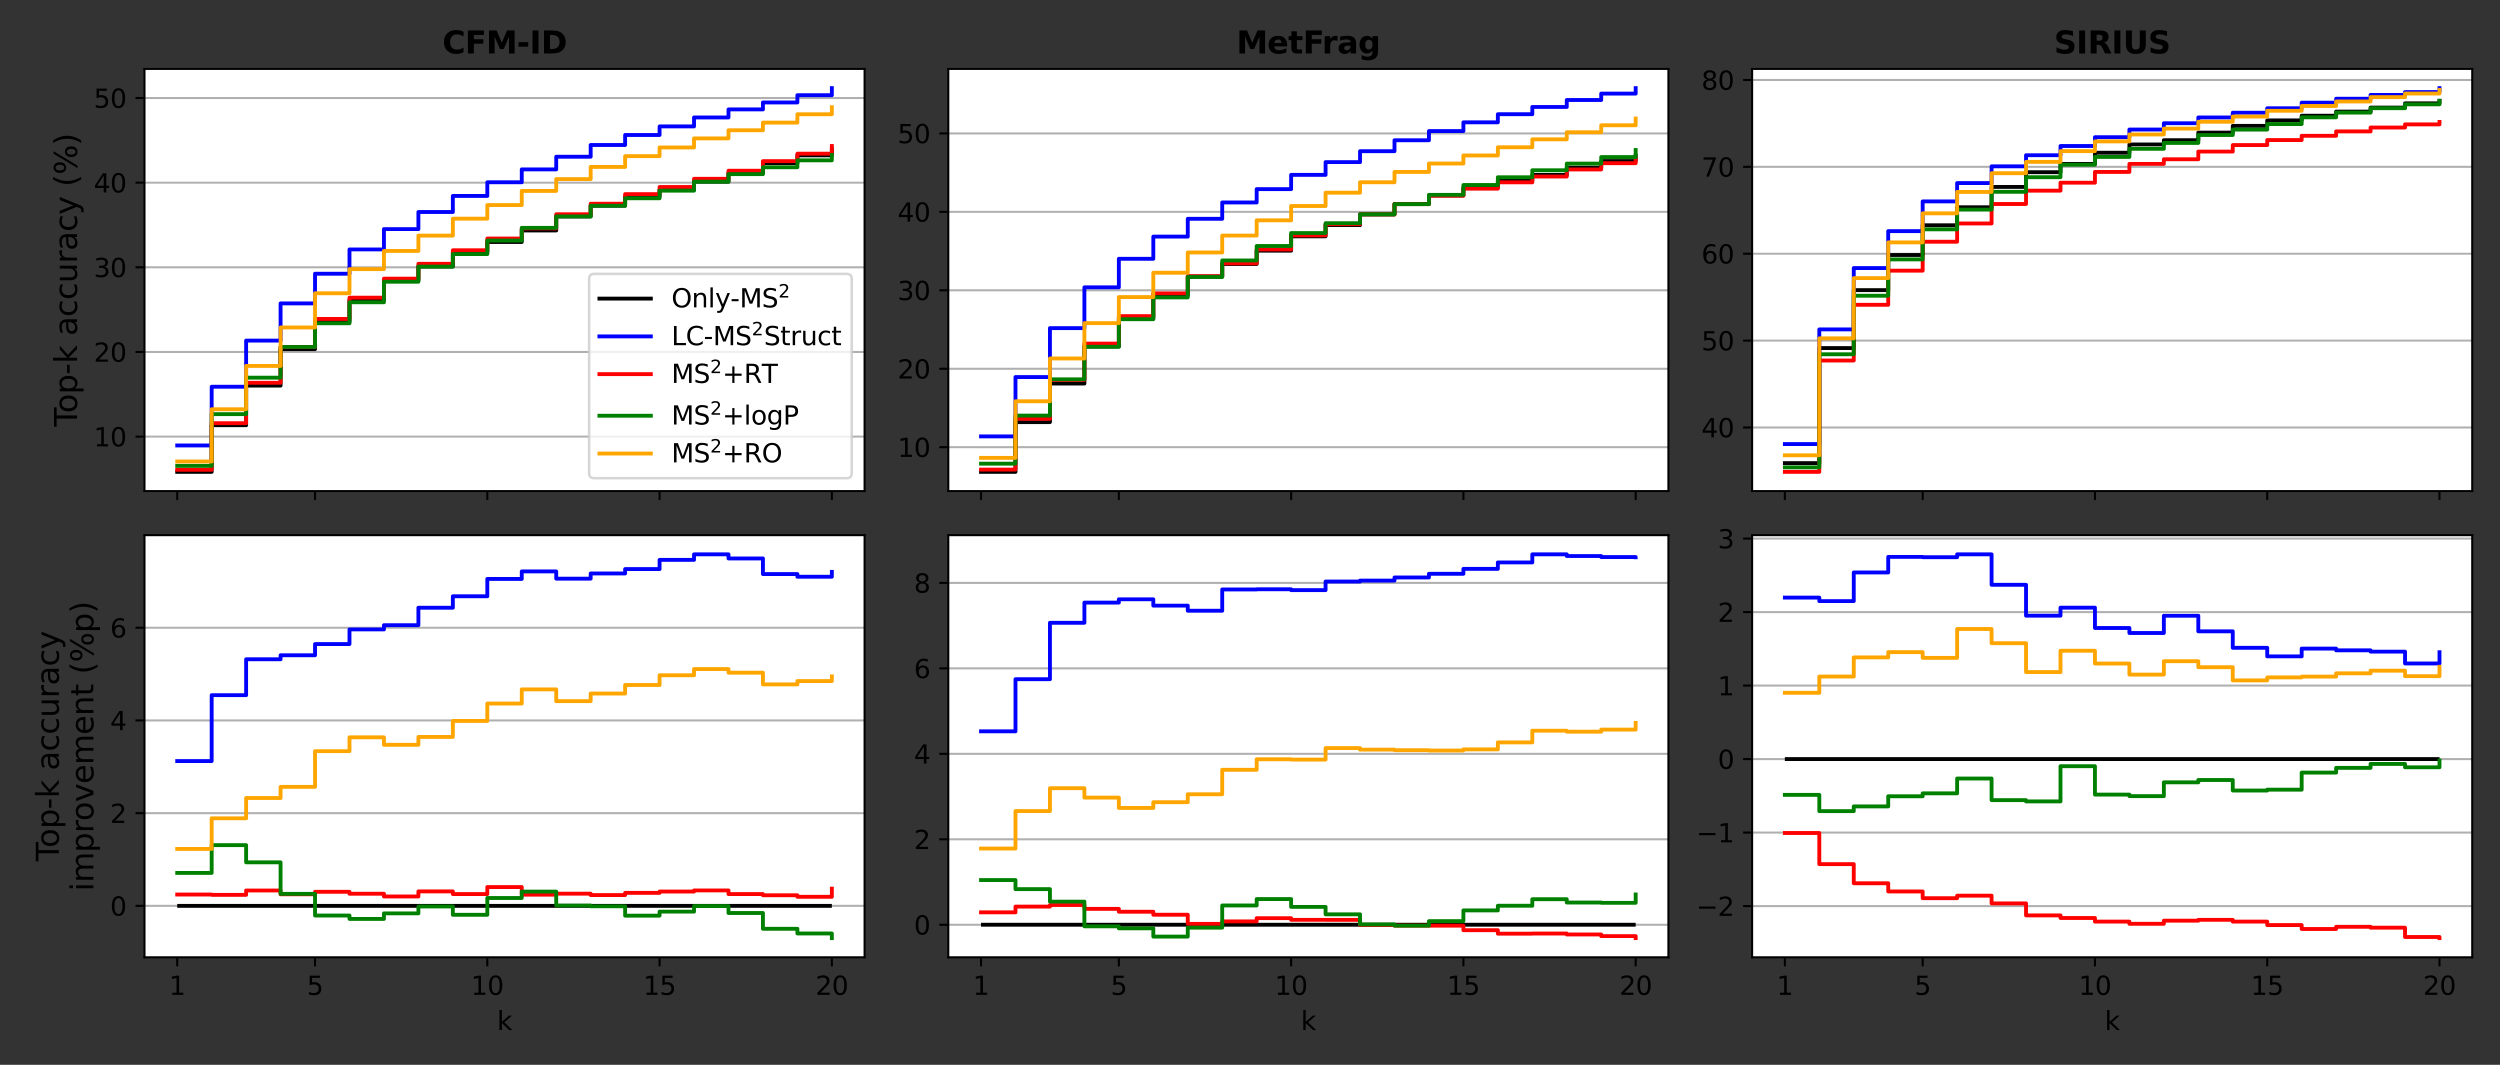 <?xml version="1.0" encoding="utf-8" standalone="no"?>
<!DOCTYPE svg PUBLIC "-//W3C//DTD SVG 1.1//EN"
  "http://www.w3.org/Graphics/SVG/1.1/DTD/svg11.dtd">
<svg height="414pt" version="1.1" viewBox="0 0 972 414" width="972pt" xmlns="http://www.w3.org/2000/svg" xmlns:xlink="http://www.w3.org/1999/xlink">
 <rect x="0" y="0" width="972" height="414" fill="#333333" stroke="none"/>
 <defs>
  <style type="text/css">*{stroke-linecap:butt;stroke-linejoin:round;}</style>
 </defs>
 <g id="figure_1">
  <g id="patch_1">
   <path d="M 0 414 
L 972 414 
L 972 0 
L 0 0 
z
" style="fill:none;"/>
  </g>
  <g id="axes_1">
   <g id="patch_2">
    <path d="M 56.175 190.925 
L 336.15 190.925 
L 336.15 26.8 
L 56.175 26.8 
z
" style="fill:#ffffff;"/>
   </g>
   <g id="matplotlib.axis_1">
    <g id="xtick_1">
     <g id="line2d_1">
      <defs>
       <path d="M 0 0 
L 0 3.5 
" id="m30280b8136" style="stroke:#000000;stroke-width:0.8;"/>
      </defs>
      <g>
       <use style="stroke:#000000;stroke-width:0.8;" x="68.901" xlink:href="#m30280b8136" y="190.925"/>
      </g>
     </g>
    </g>
    <g id="xtick_2">
     <g id="line2d_2">
      <g>
       <use style="stroke:#000000;stroke-width:0.8;" x="122.485" xlink:href="#m30280b8136" y="190.925"/>
      </g>
     </g>
    </g>
    <g id="xtick_3">
     <g id="line2d_3">
      <g>
       <use style="stroke:#000000;stroke-width:0.8;" x="189.465" xlink:href="#m30280b8136" y="190.925"/>
      </g>
     </g>
    </g>
    <g id="xtick_4">
     <g id="line2d_4">
      <g>
       <use style="stroke:#000000;stroke-width:0.8;" x="256.444" xlink:href="#m30280b8136" y="190.925"/>
      </g>
     </g>
    </g>
    <g id="xtick_5">
     <g id="line2d_5">
      <g>
       <use style="stroke:#000000;stroke-width:0.8;" x="323.424" xlink:href="#m30280b8136" y="190.925"/>
      </g>
     </g>
    </g>
   </g>
   <g id="matplotlib.axis_2">
    <g id="ytick_1">
     <g id="line2d_6">
      <path clip-path="url(#pfdc4c78837)" d="M 56.175 169.75 
L 336.15 169.75 
" style="fill:none;stroke:#b0b0b0;stroke-linecap:square;stroke-width:0.8;"/>
     </g>
     <g id="line2d_7">
      <defs>
       <path d="M 0 0 
L -3.5 0 
" id="m0a414fb2da" style="stroke:#000000;stroke-width:0.8;"/>
      </defs>
      <g>
       <use style="stroke:#000000;stroke-width:0.8;" x="56.175" xlink:href="#m0a414fb2da" y="169.75"/>
      </g>
     </g>
     <g id="text_1">
      <!-- 10 -->
      <g transform="translate(36.45 173.549)scale(0.1 -0.1)">
       <defs>
        <path d="M 794 531 
L 1825 531 
L 1825 4091 
L 703 3866 
L 703 4441 
L 1819 4666 
L 2450 4666 
L 2450 531 
L 3481 531 
L 3481 0 
L 794 0 
L 794 531 
z
" id="DejaVuSans-31" transform="scale(0.016)"/>
        <path d="M 2034 4250 
Q 1547 4250 1301 3770 
Q 1056 3291 1056 2328 
Q 1056 1369 1301 889 
Q 1547 409 2034 409 
Q 2525 409 2770 889 
Q 3016 1369 3016 2328 
Q 3016 3291 2770 3770 
Q 2525 4250 2034 4250 
z
M 2034 4750 
Q 2819 4750 3233 4129 
Q 3647 3509 3647 2328 
Q 3647 1150 3233 529 
Q 2819 -91 2034 -91 
Q 1250 -91 836 529 
Q 422 1150 422 2328 
Q 422 3509 836 4129 
Q 1250 4750 2034 4750 
z
" id="DejaVuSans-30" transform="scale(0.016)"/>
       </defs>
       <use xlink:href="#DejaVuSans-31"/>
       <use x="63.623" xlink:href="#DejaVuSans-30"/>
      </g>
     </g>
    </g>
    <g id="ytick_2">
     <g id="line2d_8">
      <path clip-path="url(#pfdc4c78837)" d="M 56.175 136.84 
L 336.15 136.84 
" style="fill:none;stroke:#b0b0b0;stroke-linecap:square;stroke-width:0.8;"/>
     </g>
     <g id="line2d_9">
      <g>
       <use style="stroke:#000000;stroke-width:0.8;" x="56.175" xlink:href="#m0a414fb2da" y="136.84"/>
      </g>
     </g>
     <g id="text_2">
      <!-- 20 -->
      <g transform="translate(36.45 140.639)scale(0.1 -0.1)">
       <defs>
        <path d="M 1228 531 
L 3431 531 
L 3431 0 
L 469 0 
L 469 531 
Q 828 903 1448 1529 
Q 2069 2156 2228 2338 
Q 2531 2678 2651 2914 
Q 2772 3150 2772 3378 
Q 2772 3750 2511 3984 
Q 2250 4219 1831 4219 
Q 1534 4219 1204 4116 
Q 875 4013 500 3803 
L 500 4441 
Q 881 4594 1212 4672 
Q 1544 4750 1819 4750 
Q 2544 4750 2975 4387 
Q 3406 4025 3406 3419 
Q 3406 3131 3298 2873 
Q 3191 2616 2906 2266 
Q 2828 2175 2409 1742 
Q 1991 1309 1228 531 
z
" id="DejaVuSans-32" transform="scale(0.016)"/>
       </defs>
       <use xlink:href="#DejaVuSans-32"/>
       <use x="63.623" xlink:href="#DejaVuSans-30"/>
      </g>
     </g>
    </g>
    <g id="ytick_3">
     <g id="line2d_10">
      <path clip-path="url(#pfdc4c78837)" d="M 56.175 103.93 
L 336.15 103.93 
" style="fill:none;stroke:#b0b0b0;stroke-linecap:square;stroke-width:0.8;"/>
     </g>
     <g id="line2d_11">
      <g>
       <use style="stroke:#000000;stroke-width:0.8;" x="56.175" xlink:href="#m0a414fb2da" y="103.93"/>
      </g>
     </g>
     <g id="text_3">
      <!-- 30 -->
      <g transform="translate(36.45 107.729)scale(0.1 -0.1)">
       <defs>
        <path d="M 2597 2516 
Q 3050 2419 3304 2112 
Q 3559 1806 3559 1356 
Q 3559 666 3084 287 
Q 2609 -91 1734 -91 
Q 1441 -91 1130 -33 
Q 819 25 488 141 
L 488 750 
Q 750 597 1062 519 
Q 1375 441 1716 441 
Q 2309 441 2620 675 
Q 2931 909 2931 1356 
Q 2931 1769 2642 2001 
Q 2353 2234 1838 2234 
L 1294 2234 
L 1294 2753 
L 1863 2753 
Q 2328 2753 2575 2939 
Q 2822 3125 2822 3475 
Q 2822 3834 2567 4026 
Q 2313 4219 1838 4219 
Q 1578 4219 1281 4162 
Q 984 4106 628 3988 
L 628 4550 
Q 988 4650 1302 4700 
Q 1616 4750 1894 4750 
Q 2613 4750 3031 4423 
Q 3450 4097 3450 3541 
Q 3450 3153 3228 2886 
Q 3006 2619 2597 2516 
z
" id="DejaVuSans-33" transform="scale(0.016)"/>
       </defs>
       <use xlink:href="#DejaVuSans-33"/>
       <use x="63.623" xlink:href="#DejaVuSans-30"/>
      </g>
     </g>
    </g>
    <g id="ytick_4">
     <g id="line2d_12">
      <path clip-path="url(#pfdc4c78837)" d="M 56.175 71.02 
L 336.15 71.02 
" style="fill:none;stroke:#b0b0b0;stroke-linecap:square;stroke-width:0.8;"/>
     </g>
     <g id="line2d_13">
      <g>
       <use style="stroke:#000000;stroke-width:0.8;" x="56.175" xlink:href="#m0a414fb2da" y="71.02"/>
      </g>
     </g>
     <g id="text_4">
      <!-- 40 -->
      <g transform="translate(36.45 74.819)scale(0.1 -0.1)">
       <defs>
        <path d="M 2419 4116 
L 825 1625 
L 2419 1625 
L 2419 4116 
z
M 2253 4666 
L 3047 4666 
L 3047 1625 
L 3713 1625 
L 3713 1100 
L 3047 1100 
L 3047 0 
L 2419 0 
L 2419 1100 
L 313 1100 
L 313 1709 
L 2253 4666 
z
" id="DejaVuSans-34" transform="scale(0.016)"/>
       </defs>
       <use xlink:href="#DejaVuSans-34"/>
       <use x="63.623" xlink:href="#DejaVuSans-30"/>
      </g>
     </g>
    </g>
    <g id="ytick_5">
     <g id="line2d_14">
      <path clip-path="url(#pfdc4c78837)" d="M 56.175 38.11 
L 336.15 38.11 
" style="fill:none;stroke:#b0b0b0;stroke-linecap:square;stroke-width:0.8;"/>
     </g>
     <g id="line2d_15">
      <g>
       <use style="stroke:#000000;stroke-width:0.8;" x="56.175" xlink:href="#m0a414fb2da" y="38.11"/>
      </g>
     </g>
     <g id="text_5">
      <!-- 50 -->
      <g transform="translate(36.45 41.909)scale(0.1 -0.1)">
       <defs>
        <path d="M 691 4666 
L 3169 4666 
L 3169 4134 
L 1269 4134 
L 1269 2991 
Q 1406 3038 1543 3061 
Q 1681 3084 1819 3084 
Q 2600 3084 3056 2656 
Q 3513 2228 3513 1497 
Q 3513 744 3044 326 
Q 2575 -91 1722 -91 
Q 1428 -91 1123 -41 
Q 819 9 494 109 
L 494 744 
Q 775 591 1075 516 
Q 1375 441 1709 441 
Q 2250 441 2565 725 
Q 2881 1009 2881 1497 
Q 2881 1984 2565 2268 
Q 2250 2553 1709 2553 
Q 1456 2553 1204 2497 
Q 953 2441 691 2322 
L 691 4666 
z
" id="DejaVuSans-35" transform="scale(0.016)"/>
       </defs>
       <use xlink:href="#DejaVuSans-35"/>
       <use x="63.623" xlink:href="#DejaVuSans-30"/>
      </g>
     </g>
    </g>
    <g id="text_6">
     <!-- Top-k accuracy (%) -->
     <g transform="translate(29.954 165.894)rotate(-90)scale(0.12 -0.12)">
      <defs>
       <path d="M -19 4666 
L 3928 4666 
L 3928 4134 
L 2272 4134 
L 2272 0 
L 1638 0 
L 1638 4134 
L -19 4134 
L -19 4666 
z
" id="DejaVuSans-54" transform="scale(0.016)"/>
       <path d="M 1959 3097 
Q 1497 3097 1228 2736 
Q 959 2375 959 1747 
Q 959 1119 1226 758 
Q 1494 397 1959 397 
Q 2419 397 2687 759 
Q 2956 1122 2956 1747 
Q 2956 2369 2687 2733 
Q 2419 3097 1959 3097 
z
M 1959 3584 
Q 2709 3584 3137 3096 
Q 3566 2609 3566 1747 
Q 3566 888 3137 398 
Q 2709 -91 1959 -91 
Q 1206 -91 779 398 
Q 353 888 353 1747 
Q 353 2609 779 3096 
Q 1206 3584 1959 3584 
z
" id="DejaVuSans-6f" transform="scale(0.016)"/>
       <path d="M 1159 525 
L 1159 -1331 
L 581 -1331 
L 581 3500 
L 1159 3500 
L 1159 2969 
Q 1341 3281 1617 3432 
Q 1894 3584 2278 3584 
Q 2916 3584 3314 3078 
Q 3713 2572 3713 1747 
Q 3713 922 3314 415 
Q 2916 -91 2278 -91 
Q 1894 -91 1617 61 
Q 1341 213 1159 525 
z
M 3116 1747 
Q 3116 2381 2855 2742 
Q 2594 3103 2138 3103 
Q 1681 3103 1420 2742 
Q 1159 2381 1159 1747 
Q 1159 1113 1420 752 
Q 1681 391 2138 391 
Q 2594 391 2855 752 
Q 3116 1113 3116 1747 
z
" id="DejaVuSans-70" transform="scale(0.016)"/>
       <path d="M 313 2009 
L 1997 2009 
L 1997 1497 
L 313 1497 
L 313 2009 
z
" id="DejaVuSans-2d" transform="scale(0.016)"/>
       <path d="M 581 4863 
L 1159 4863 
L 1159 1991 
L 2875 3500 
L 3609 3500 
L 1753 1863 
L 3688 0 
L 2938 0 
L 1159 1709 
L 1159 0 
L 581 0 
L 581 4863 
z
" id="DejaVuSans-6b" transform="scale(0.016)"/>
       <path id="DejaVuSans-20" transform="scale(0.016)"/>
       <path d="M 2194 1759 
Q 1497 1759 1228 1600 
Q 959 1441 959 1056 
Q 959 750 1161 570 
Q 1363 391 1709 391 
Q 2188 391 2477 730 
Q 2766 1069 2766 1631 
L 2766 1759 
L 2194 1759 
z
M 3341 1997 
L 3341 0 
L 2766 0 
L 2766 531 
Q 2569 213 2275 61 
Q 1981 -91 1556 -91 
Q 1019 -91 701 211 
Q 384 513 384 1019 
Q 384 1609 779 1909 
Q 1175 2209 1959 2209 
L 2766 2209 
L 2766 2266 
Q 2766 2663 2505 2880 
Q 2244 3097 1772 3097 
Q 1472 3097 1187 3025 
Q 903 2953 641 2809 
L 641 3341 
Q 956 3463 1253 3523 
Q 1550 3584 1831 3584 
Q 2591 3584 2966 3190 
Q 3341 2797 3341 1997 
z
" id="DejaVuSans-61" transform="scale(0.016)"/>
       <path d="M 3122 3366 
L 3122 2828 
Q 2878 2963 2633 3030 
Q 2388 3097 2138 3097 
Q 1578 3097 1268 2742 
Q 959 2388 959 1747 
Q 959 1106 1268 751 
Q 1578 397 2138 397 
Q 2388 397 2633 464 
Q 2878 531 3122 666 
L 3122 134 
Q 2881 22 2623 -34 
Q 2366 -91 2075 -91 
Q 1284 -91 818 406 
Q 353 903 353 1747 
Q 353 2603 823 3093 
Q 1294 3584 2113 3584 
Q 2378 3584 2631 3529 
Q 2884 3475 3122 3366 
z
" id="DejaVuSans-63" transform="scale(0.016)"/>
       <path d="M 544 1381 
L 544 3500 
L 1119 3500 
L 1119 1403 
Q 1119 906 1312 657 
Q 1506 409 1894 409 
Q 2359 409 2629 706 
Q 2900 1003 2900 1516 
L 2900 3500 
L 3475 3500 
L 3475 0 
L 2900 0 
L 2900 538 
Q 2691 219 2414 64 
Q 2138 -91 1772 -91 
Q 1169 -91 856 284 
Q 544 659 544 1381 
z
M 1991 3584 
L 1991 3584 
z
" id="DejaVuSans-75" transform="scale(0.016)"/>
       <path d="M 2631 2963 
Q 2534 3019 2420 3045 
Q 2306 3072 2169 3072 
Q 1681 3072 1420 2755 
Q 1159 2438 1159 1844 
L 1159 0 
L 581 0 
L 581 3500 
L 1159 3500 
L 1159 2956 
Q 1341 3275 1631 3429 
Q 1922 3584 2338 3584 
Q 2397 3584 2469 3576 
Q 2541 3569 2628 3553 
L 2631 2963 
z
" id="DejaVuSans-72" transform="scale(0.016)"/>
       <path d="M 2059 -325 
Q 1816 -950 1584 -1140 
Q 1353 -1331 966 -1331 
L 506 -1331 
L 506 -850 
L 844 -850 
Q 1081 -850 1212 -737 
Q 1344 -625 1503 -206 
L 1606 56 
L 191 3500 
L 800 3500 
L 1894 763 
L 2988 3500 
L 3597 3500 
L 2059 -325 
z
" id="DejaVuSans-79" transform="scale(0.016)"/>
       <path d="M 1984 4856 
Q 1566 4138 1362 3434 
Q 1159 2731 1159 2009 
Q 1159 1288 1364 580 
Q 1569 -128 1984 -844 
L 1484 -844 
Q 1016 -109 783 600 
Q 550 1309 550 2009 
Q 550 2706 781 3412 
Q 1013 4119 1484 4856 
L 1984 4856 
z
" id="DejaVuSans-28" transform="scale(0.016)"/>
       <path d="M 4653 2053 
Q 4381 2053 4226 1822 
Q 4072 1591 4072 1178 
Q 4072 772 4226 539 
Q 4381 306 4653 306 
Q 4919 306 5073 539 
Q 5228 772 5228 1178 
Q 5228 1588 5073 1820 
Q 4919 2053 4653 2053 
z
M 4653 2450 
Q 5147 2450 5437 2106 
Q 5728 1763 5728 1178 
Q 5728 594 5436 251 
Q 5144 -91 4653 -91 
Q 4153 -91 3862 251 
Q 3572 594 3572 1178 
Q 3572 1766 3864 2108 
Q 4156 2450 4653 2450 
z
M 1428 4353 
Q 1159 4353 1004 4120 
Q 850 3888 850 3481 
Q 850 3069 1003 2837 
Q 1156 2606 1428 2606 
Q 1700 2606 1854 2837 
Q 2009 3069 2009 3481 
Q 2009 3884 1853 4118 
Q 1697 4353 1428 4353 
z
M 4250 4750 
L 4750 4750 
L 1831 -91 
L 1331 -91 
L 4250 4750 
z
M 1428 4750 
Q 1922 4750 2215 4408 
Q 2509 4066 2509 3481 
Q 2509 2891 2217 2550 
Q 1925 2209 1428 2209 
Q 931 2209 642 2551 
Q 353 2894 353 3481 
Q 353 4063 643 4406 
Q 934 4750 1428 4750 
z
" id="DejaVuSans-25" transform="scale(0.016)"/>
       <path d="M 513 4856 
L 1013 4856 
Q 1481 4119 1714 3412 
Q 1947 2706 1947 2009 
Q 1947 1309 1714 600 
Q 1481 -109 1013 -844 
L 513 -844 
Q 928 -128 1133 580 
Q 1338 1288 1338 2009 
Q 1338 2731 1133 3434 
Q 928 4138 513 4856 
z
" id="DejaVuSans-29" transform="scale(0.016)"/>
      </defs>
      <use xlink:href="#DejaVuSans-54"/>
      <use x="44.084" xlink:href="#DejaVuSans-6f"/>
      <use x="105.266" xlink:href="#DejaVuSans-70"/>
      <use x="168.742" xlink:href="#DejaVuSans-2d"/>
      <use x="204.826" xlink:href="#DejaVuSans-6b"/>
      <use x="262.736" xlink:href="#DejaVuSans-20"/>
      <use x="294.523" xlink:href="#DejaVuSans-61"/>
      <use x="355.803" xlink:href="#DejaVuSans-63"/>
      <use x="410.783" xlink:href="#DejaVuSans-63"/>
      <use x="465.764" xlink:href="#DejaVuSans-75"/>
      <use x="529.143" xlink:href="#DejaVuSans-72"/>
      <use x="570.256" xlink:href="#DejaVuSans-61"/>
      <use x="631.535" xlink:href="#DejaVuSans-63"/>
      <use x="686.516" xlink:href="#DejaVuSans-79"/>
      <use x="745.695" xlink:href="#DejaVuSans-20"/>
      <use x="777.482" xlink:href="#DejaVuSans-28"/>
      <use x="816.496" xlink:href="#DejaVuSans-25"/>
      <use x="911.516" xlink:href="#DejaVuSans-29"/>
     </g>
    </g>
   </g>
   <g id="line2d_16">
    <path clip-path="url(#pfdc4c78837)" d="M 68.901 183.465 
L 82.297 183.465 
L 82.297 165.33 
L 95.693 165.33 
L 95.693 149.923 
L 109.089 149.923 
L 109.089 135.753 
L 122.485 135.753 
L 122.485 125.009 
L 135.881 125.009 
L 135.881 116.604 
L 149.277 116.604 
L 149.277 109.002 
L 162.673 109.002 
L 162.673 103.602 
L 176.069 103.602 
L 176.069 98.149 
L 189.465 98.149 
L 189.465 94.084 
L 202.86 94.084 
L 202.86 89.598 
L 216.256 89.598 
L 216.256 84.168 
L 229.652 84.168 
L 229.652 79.969 
L 243.048 79.969 
L 243.048 76.394 
L 256.444 76.394 
L 256.444 73.717 
L 269.84 73.717 
L 269.84 70.621 
L 283.236 70.621 
L 283.236 67.208 
L 296.632 67.208 
L 296.632 63.395 
L 310.028 63.395 
L 310.028 60.383 
L 323.424 60.383 
L 323.424 57.974 
" style="fill:none;stroke:#000000;stroke-linecap:square;stroke-width:1.5;"/>
   </g>
   <g id="line2d_17">
    <path clip-path="url(#pfdc4c78837)" d="M 68.901 173.186 
L 82.297 173.186 
L 82.297 150.372 
L 95.693 150.372 
L 95.693 132.417 
L 109.089 132.417 
L 109.089 117.961 
L 122.485 117.961 
L 122.485 106.421 
L 135.881 106.421 
L 135.881 96.979 
L 149.277 96.979 
L 149.277 89.074 
L 162.673 89.074 
L 162.673 82.434 
L 176.069 82.434 
L 176.069 76.17 
L 189.465 76.17 
L 189.465 70.875 
L 202.86 70.875 
L 202.86 65.854 
L 216.256 65.854 
L 216.256 60.936 
L 229.652 60.936 
L 229.652 56.372 
L 243.048 56.372 
L 243.048 52.483 
L 256.444 52.483 
L 256.444 49.153 
L 269.84 49.153 
L 269.84 45.665 
L 283.236 45.665 
L 283.236 42.543 
L 296.632 42.543 
L 296.632 39.84 
L 310.028 39.84 
L 310.028 37.016 
L 323.424 37.016 
L 323.424 34.26 
" style="fill:none;stroke:#0000ff;stroke-linecap:square;stroke-width:1.5;"/>
   </g>
   <g id="line2d_18">
    <path clip-path="url(#pfdc4c78837)" d="M 68.901 182.659 
L 82.297 182.659 
L 82.297 164.549 
L 95.693 164.549 
L 95.693 148.833 
L 109.089 148.833 
L 109.089 134.932 
L 122.485 134.932 
L 122.485 124.009 
L 135.881 124.009 
L 135.881 115.744 
L 149.277 115.744 
L 149.277 108.336 
L 162.673 108.336 
L 162.673 102.575 
L 176.069 102.575 
L 176.069 97.311 
L 189.465 97.311 
L 189.465 92.749 
L 202.86 92.749 
L 202.86 88.806 
L 216.256 88.806 
L 216.256 83.303 
L 229.652 83.303 
L 229.652 79.203 
L 243.048 79.203 
L 243.048 75.472 
L 256.444 75.472 
L 256.444 72.701 
L 269.84 72.701 
L 269.84 69.525 
L 283.236 69.525 
L 283.236 66.372 
L 296.632 66.372 
L 296.632 62.644 
L 310.028 62.644 
L 310.028 59.739 
L 323.424 59.739 
L 323.424 56.753 
" style="fill:none;stroke:#ff0000;stroke-linecap:square;stroke-width:1.5;"/>
   </g>
   <g id="line2d_19">
    <path clip-path="url(#pfdc4c78837)" d="M 68.901 181.126 
L 82.297 181.126 
L 82.297 161.021 
L 95.693 161.021 
L 95.693 146.834 
L 109.089 146.834 
L 109.089 134.9 
L 122.485 134.9 
L 122.485 125.695 
L 135.881 125.695 
L 135.881 117.531 
L 149.277 117.531 
L 149.277 109.535 
L 162.673 109.535 
L 162.673 103.646 
L 176.069 103.646 
L 176.069 98.784 
L 189.465 98.784 
L 189.465 93.526 
L 202.86 93.526 
L 202.86 88.584 
L 216.256 88.584 
L 216.256 84.143 
L 229.652 84.143 
L 229.652 80 
L 243.048 80 
L 243.048 77.09 
L 256.444 77.09 
L 256.444 74.128 
L 269.84 74.128 
L 269.84 70.635 
L 283.236 70.635 
L 283.236 67.715 
L 296.632 67.715 
L 296.632 65.022 
L 310.028 65.022 
L 310.028 62.343 
L 323.424 62.343 
L 323.424 60.265 
" style="fill:none;stroke:#008000;stroke-linecap:square;stroke-width:1.5;"/>
   </g>
   <g id="line2d_20">
    <path clip-path="url(#pfdc4c78837)" d="M 68.901 179.424 
L 82.297 179.424 
L 82.297 159.114 
L 95.693 159.114 
L 95.693 142.267 
L 109.089 142.267 
L 109.089 127.307 
L 122.485 127.307 
L 122.485 114.026 
L 135.881 114.026 
L 135.881 104.641 
L 149.277 104.641 
L 149.277 97.568 
L 162.673 97.568 
L 162.673 91.608 
L 176.069 91.608 
L 176.069 85.021 
L 189.465 85.021 
L 189.465 79.722 
L 202.86 79.722 
L 202.86 74.229 
L 216.256 74.229 
L 216.256 69.633 
L 229.652 69.633 
L 229.652 64.897 
L 243.048 64.897 
L 243.048 60.713 
L 256.444 60.713 
L 256.444 57.344 
L 269.84 57.344 
L 269.84 53.807 
L 283.236 53.807 
L 283.236 50.652 
L 296.632 50.652 
L 296.632 47.671 
L 310.028 47.671 
L 310.028 44.423 
L 323.424 44.423 
L 323.424 41.684 
" style="fill:none;stroke:#ffa500;stroke-linecap:square;stroke-width:1.5;"/>
   </g>
   <g id="patch_3">
    <path d="M 56.175 190.925 
L 56.175 26.8 
" style="fill:none;stroke:#000000;stroke-linecap:square;stroke-linejoin:miter;stroke-width:0.8;"/>
   </g>
   <g id="patch_4">
    <path d="M 336.15 190.925 
L 336.15 26.8 
" style="fill:none;stroke:#000000;stroke-linecap:square;stroke-linejoin:miter;stroke-width:0.8;"/>
   </g>
   <g id="patch_5">
    <path d="M 56.175 190.925 
L 336.15 190.925 
" style="fill:none;stroke:#000000;stroke-linecap:square;stroke-linejoin:miter;stroke-width:0.8;"/>
   </g>
   <g id="patch_6">
    <path d="M 56.175 26.8 
L 336.15 26.8 
" style="fill:none;stroke:#000000;stroke-linecap:square;stroke-linejoin:miter;stroke-width:0.8;"/>
   </g>
   <g id="text_7">
    <!-- CFM-ID -->
    <g transform="translate(171.986 20.8)scale(0.12 -0.12)">
     <defs>
      <path d="M 4288 256 
Q 3956 84 3597 -3 
Q 3238 -91 2847 -91 
Q 1681 -91 1000 561 
Q 319 1213 319 2328 
Q 319 3447 1000 4098 
Q 1681 4750 2847 4750 
Q 3238 4750 3597 4662 
Q 3956 4575 4288 4403 
L 4288 3438 
Q 3953 3666 3628 3772 
Q 3303 3878 2944 3878 
Q 2300 3878 1931 3465 
Q 1563 3053 1563 2328 
Q 1563 1606 1931 1193 
Q 2300 781 2944 781 
Q 3303 781 3628 887 
Q 3953 994 4288 1222 
L 4288 256 
z
" id="DejaVuSans-Bold-43" transform="scale(0.016)"/>
      <path d="M 588 4666 
L 3834 4666 
L 3834 3756 
L 1791 3756 
L 1791 2888 
L 3713 2888 
L 3713 1978 
L 1791 1978 
L 1791 0 
L 588 0 
L 588 4666 
z
" id="DejaVuSans-Bold-46" transform="scale(0.016)"/>
      <path d="M 588 4666 
L 2119 4666 
L 3181 2169 
L 4250 4666 
L 5778 4666 
L 5778 0 
L 4641 0 
L 4641 3413 
L 3566 897 
L 2803 897 
L 1728 3413 
L 1728 0 
L 588 0 
L 588 4666 
z
" id="DejaVuSans-Bold-4d" transform="scale(0.016)"/>
      <path d="M 347 2297 
L 2309 2297 
L 2309 1388 
L 347 1388 
L 347 2297 
z
" id="DejaVuSans-Bold-2d" transform="scale(0.016)"/>
      <path d="M 588 4666 
L 1791 4666 
L 1791 0 
L 588 0 
L 588 4666 
z
" id="DejaVuSans-Bold-49" transform="scale(0.016)"/>
      <path d="M 1791 3756 
L 1791 909 
L 2222 909 
Q 2959 909 3348 1275 
Q 3738 1641 3738 2338 
Q 3738 3031 3350 3393 
Q 2963 3756 2222 3756 
L 1791 3756 
z
M 588 4666 
L 1856 4666 
Q 2919 4666 3439 4514 
Q 3959 4363 4331 4000 
Q 4659 3684 4818 3271 
Q 4978 2859 4978 2338 
Q 4978 1809 4818 1395 
Q 4659 981 4331 666 
Q 3956 303 3431 151 
Q 2906 0 1856 0 
L 588 0 
L 588 4666 
z
" id="DejaVuSans-Bold-44" transform="scale(0.016)"/>
     </defs>
     <use xlink:href="#DejaVuSans-Bold-43"/>
     <use x="73.389" xlink:href="#DejaVuSans-Bold-46"/>
     <use x="141.699" xlink:href="#DejaVuSans-Bold-4d"/>
     <use x="241.211" xlink:href="#DejaVuSans-Bold-2d"/>
     <use x="282.715" xlink:href="#DejaVuSans-Bold-49"/>
     <use x="319.922" xlink:href="#DejaVuSans-Bold-44"/>
    </g>
   </g>
   <g id="legend_1">
    <g id="patch_7">
     <path d="M 231.05 185.925 
L 329.15 185.925 
Q 331.15 185.925 331.15 183.925 
L 331.15 108.49 
Q 331.15 106.49 329.15 106.49 
L 231.05 106.49 
Q 229.05 106.49 229.05 108.49 
L 229.05 183.925 
Q 229.05 185.925 231.05 185.925 
z
" style="fill:#ffffff;opacity:0.8;stroke:#cccccc;stroke-linejoin:miter;"/>
    </g>
    <g id="line2d_21">
     <path d="M 233.05 116.09 
L 253.05 116.09 
" style="fill:none;stroke:#000000;stroke-linecap:square;stroke-width:1.5;"/>
    </g>
    <g id="line2d_22"/>
    <g id="text_8">
     <!-- Only-MS$^2$ -->
     <g transform="translate(261.05 119.59)scale(0.1 -0.1)">
      <defs>
       <path d="M 2522 4238 
Q 1834 4238 1429 3725 
Q 1025 3213 1025 2328 
Q 1025 1447 1429 934 
Q 1834 422 2522 422 
Q 3209 422 3611 934 
Q 4013 1447 4013 2328 
Q 4013 3213 3611 3725 
Q 3209 4238 2522 4238 
z
M 2522 4750 
Q 3503 4750 4090 4092 
Q 4678 3434 4678 2328 
Q 4678 1225 4090 567 
Q 3503 -91 2522 -91 
Q 1538 -91 948 565 
Q 359 1222 359 2328 
Q 359 3434 948 4092 
Q 1538 4750 2522 4750 
z
" id="DejaVuSans-4f" transform="scale(0.016)"/>
       <path d="M 3513 2113 
L 3513 0 
L 2938 0 
L 2938 2094 
Q 2938 2591 2744 2837 
Q 2550 3084 2163 3084 
Q 1697 3084 1428 2787 
Q 1159 2491 1159 1978 
L 1159 0 
L 581 0 
L 581 3500 
L 1159 3500 
L 1159 2956 
Q 1366 3272 1645 3428 
Q 1925 3584 2291 3584 
Q 2894 3584 3203 3211 
Q 3513 2838 3513 2113 
z
" id="DejaVuSans-6e" transform="scale(0.016)"/>
       <path d="M 603 4863 
L 1178 4863 
L 1178 0 
L 603 0 
L 603 4863 
z
" id="DejaVuSans-6c" transform="scale(0.016)"/>
       <path d="M 628 4666 
L 1569 4666 
L 2759 1491 
L 3956 4666 
L 4897 4666 
L 4897 0 
L 4281 0 
L 4281 4097 
L 3078 897 
L 2444 897 
L 1241 4097 
L 1241 0 
L 628 0 
L 628 4666 
z
" id="DejaVuSans-4d" transform="scale(0.016)"/>
       <path d="M 3425 4513 
L 3425 3897 
Q 3066 4069 2747 4153 
Q 2428 4238 2131 4238 
Q 1616 4238 1336 4038 
Q 1056 3838 1056 3469 
Q 1056 3159 1242 3001 
Q 1428 2844 1947 2747 
L 2328 2669 
Q 3034 2534 3370 2195 
Q 3706 1856 3706 1288 
Q 3706 609 3251 259 
Q 2797 -91 1919 -91 
Q 1588 -91 1214 -16 
Q 841 59 441 206 
L 441 856 
Q 825 641 1194 531 
Q 1563 422 1919 422 
Q 2459 422 2753 634 
Q 3047 847 3047 1241 
Q 3047 1584 2836 1778 
Q 2625 1972 2144 2069 
L 1759 2144 
Q 1053 2284 737 2584 
Q 422 2884 422 3419 
Q 422 4038 858 4394 
Q 1294 4750 2059 4750 
Q 2388 4750 2728 4690 
Q 3069 4631 3425 4513 
z
" id="DejaVuSans-53" transform="scale(0.016)"/>
      </defs>
      <use transform="translate(0 0.766)" xlink:href="#DejaVuSans-4f"/>
      <use transform="translate(78.711 0.766)" xlink:href="#DejaVuSans-6e"/>
      <use transform="translate(142.09 0.766)" xlink:href="#DejaVuSans-6c"/>
      <use transform="translate(169.873 0.766)" xlink:href="#DejaVuSans-79"/>
      <use transform="translate(229.053 0.766)" xlink:href="#DejaVuSans-2d"/>
      <use transform="translate(265.137 0.766)" xlink:href="#DejaVuSans-4d"/>
      <use transform="translate(351.416 0.766)" xlink:href="#DejaVuSans-53"/>
      <use transform="translate(415.85 39.047)scale(0.7)" xlink:href="#DejaVuSans-32"/>
     </g>
    </g>
    <g id="line2d_23">
     <path d="M 233.05 130.789 
L 253.05 130.789 
" style="fill:none;stroke:#0000ff;stroke-linecap:square;stroke-width:1.5;"/>
    </g>
    <g id="line2d_24"/>
    <g id="text_9">
     <!-- LC-MS$^2$Struct -->
     <g transform="translate(261.05 134.289)scale(0.1 -0.1)">
      <defs>
       <path d="M 628 4666 
L 1259 4666 
L 1259 531 
L 3531 531 
L 3531 0 
L 628 0 
L 628 4666 
z
" id="DejaVuSans-4c" transform="scale(0.016)"/>
       <path d="M 4122 4306 
L 4122 3641 
Q 3803 3938 3442 4084 
Q 3081 4231 2675 4231 
Q 1875 4231 1450 3742 
Q 1025 3253 1025 2328 
Q 1025 1406 1450 917 
Q 1875 428 2675 428 
Q 3081 428 3442 575 
Q 3803 722 4122 1019 
L 4122 359 
Q 3791 134 3420 21 
Q 3050 -91 2638 -91 
Q 1578 -91 968 557 
Q 359 1206 359 2328 
Q 359 3453 968 4101 
Q 1578 4750 2638 4750 
Q 3056 4750 3426 4639 
Q 3797 4528 4122 4306 
z
" id="DejaVuSans-43" transform="scale(0.016)"/>
       <path d="M 1172 4494 
L 1172 3500 
L 2356 3500 
L 2356 3053 
L 1172 3053 
L 1172 1153 
Q 1172 725 1289 603 
Q 1406 481 1766 481 
L 2356 481 
L 2356 0 
L 1766 0 
Q 1100 0 847 248 
Q 594 497 594 1153 
L 594 3053 
L 172 3053 
L 172 3500 
L 594 3500 
L 594 4494 
L 1172 4494 
z
" id="DejaVuSans-74" transform="scale(0.016)"/>
      </defs>
      <use transform="translate(0 0.766)" xlink:href="#DejaVuSans-4c"/>
      <use transform="translate(55.713 0.766)" xlink:href="#DejaVuSans-43"/>
      <use transform="translate(125.537 0.766)" xlink:href="#DejaVuSans-2d"/>
      <use transform="translate(161.621 0.766)" xlink:href="#DejaVuSans-4d"/>
      <use transform="translate(247.9 0.766)" xlink:href="#DejaVuSans-53"/>
      <use transform="translate(312.334 39.047)scale(0.7)" xlink:href="#DejaVuSans-32"/>
      <use transform="translate(359.604 0.766)" xlink:href="#DejaVuSans-53"/>
      <use transform="translate(423.081 0.766)" xlink:href="#DejaVuSans-74"/>
      <use transform="translate(462.29 0.766)" xlink:href="#DejaVuSans-72"/>
      <use transform="translate(503.403 0.766)" xlink:href="#DejaVuSans-75"/>
      <use transform="translate(566.782 0.766)" xlink:href="#DejaVuSans-63"/>
      <use transform="translate(621.763 0.766)" xlink:href="#DejaVuSans-74"/>
     </g>
    </g>
    <g id="line2d_25">
     <path d="M 233.05 145.467 
L 253.05 145.467 
" style="fill:none;stroke:#ff0000;stroke-linecap:square;stroke-width:1.5;"/>
    </g>
    <g id="line2d_26"/>
    <g id="text_10">
     <!-- MS$^2$+RT -->
     <g transform="translate(261.05 148.967)scale(0.1 -0.1)">
      <defs>
       <path d="M 2944 4013 
L 2944 2272 
L 4684 2272 
L 4684 1741 
L 2944 1741 
L 2944 0 
L 2419 0 
L 2419 1741 
L 678 1741 
L 678 2272 
L 2419 2272 
L 2419 4013 
L 2944 4013 
z
" id="DejaVuSans-2b" transform="scale(0.016)"/>
       <path d="M 2841 2188 
Q 3044 2119 3236 1894 
Q 3428 1669 3622 1275 
L 4263 0 
L 3584 0 
L 2988 1197 
Q 2756 1666 2539 1819 
Q 2322 1972 1947 1972 
L 1259 1972 
L 1259 0 
L 628 0 
L 628 4666 
L 2053 4666 
Q 2853 4666 3247 4331 
Q 3641 3997 3641 3322 
Q 3641 2881 3436 2590 
Q 3231 2300 2841 2188 
z
M 1259 4147 
L 1259 2491 
L 2053 2491 
Q 2509 2491 2742 2702 
Q 2975 2913 2975 3322 
Q 2975 3731 2742 3939 
Q 2509 4147 2053 4147 
L 1259 4147 
z
" id="DejaVuSans-52" transform="scale(0.016)"/>
      </defs>
      <use transform="translate(0 0.766)" xlink:href="#DejaVuSans-4d"/>
      <use transform="translate(86.279 0.766)" xlink:href="#DejaVuSans-53"/>
      <use transform="translate(150.713 39.047)scale(0.7)" xlink:href="#DejaVuSans-32"/>
      <use transform="translate(197.983 0.766)" xlink:href="#DejaVuSans-2b"/>
      <use transform="translate(281.772 0.766)" xlink:href="#DejaVuSans-52"/>
      <use transform="translate(351.255 0.766)" xlink:href="#DejaVuSans-54"/>
     </g>
    </g>
    <g id="line2d_27">
     <path d="M 233.05 161.647 
L 253.05 161.647 
" style="fill:none;stroke:#008000;stroke-linecap:square;stroke-width:1.5;"/>
    </g>
    <g id="line2d_28"/>
    <g id="text_11">
     <!-- MS$^2$+logP -->
     <g transform="translate(261.05 165.147)scale(0.1 -0.1)">
      <defs>
       <path d="M 2906 1791 
Q 2906 2416 2648 2759 
Q 2391 3103 1925 3103 
Q 1463 3103 1205 2759 
Q 947 2416 947 1791 
Q 947 1169 1205 825 
Q 1463 481 1925 481 
Q 2391 481 2648 825 
Q 2906 1169 2906 1791 
z
M 3481 434 
Q 3481 -459 3084 -895 
Q 2688 -1331 1869 -1331 
Q 1566 -1331 1297 -1286 
Q 1028 -1241 775 -1147 
L 775 -588 
Q 1028 -725 1275 -790 
Q 1522 -856 1778 -856 
Q 2344 -856 2625 -561 
Q 2906 -266 2906 331 
L 2906 616 
Q 2728 306 2450 153 
Q 2172 0 1784 0 
Q 1141 0 747 490 
Q 353 981 353 1791 
Q 353 2603 747 3093 
Q 1141 3584 1784 3584 
Q 2172 3584 2450 3431 
Q 2728 3278 2906 2969 
L 2906 3500 
L 3481 3500 
L 3481 434 
z
" id="DejaVuSans-67" transform="scale(0.016)"/>
       <path d="M 1259 4147 
L 1259 2394 
L 2053 2394 
Q 2494 2394 2734 2622 
Q 2975 2850 2975 3272 
Q 2975 3691 2734 3919 
Q 2494 4147 2053 4147 
L 1259 4147 
z
M 628 4666 
L 2053 4666 
Q 2838 4666 3239 4311 
Q 3641 3956 3641 3272 
Q 3641 2581 3239 2228 
Q 2838 1875 2053 1875 
L 1259 1875 
L 1259 0 
L 628 0 
L 628 4666 
z
" id="DejaVuSans-50" transform="scale(0.016)"/>
      </defs>
      <use transform="translate(0 0.766)" xlink:href="#DejaVuSans-4d"/>
      <use transform="translate(86.279 0.766)" xlink:href="#DejaVuSans-53"/>
      <use transform="translate(150.713 39.047)scale(0.7)" xlink:href="#DejaVuSans-32"/>
      <use transform="translate(197.983 0.766)" xlink:href="#DejaVuSans-2b"/>
      <use transform="translate(281.772 0.766)" xlink:href="#DejaVuSans-6c"/>
      <use transform="translate(309.556 0.766)" xlink:href="#DejaVuSans-6f"/>
      <use transform="translate(370.737 0.766)" xlink:href="#DejaVuSans-67"/>
      <use transform="translate(434.214 0.766)" xlink:href="#DejaVuSans-50"/>
     </g>
    </g>
    <g id="line2d_29">
     <path d="M 233.05 176.345 
L 253.05 176.345 
" style="fill:none;stroke:#ffa500;stroke-linecap:square;stroke-width:1.5;"/>
    </g>
    <g id="line2d_30"/>
    <g id="text_12">
     <!-- MS$^2$+RO -->
     <g transform="translate(261.05 179.845)scale(0.1 -0.1)">
      <use transform="translate(0 0.766)" xlink:href="#DejaVuSans-4d"/>
      <use transform="translate(86.279 0.766)" xlink:href="#DejaVuSans-53"/>
      <use transform="translate(150.713 39.047)scale(0.7)" xlink:href="#DejaVuSans-32"/>
      <use transform="translate(197.983 0.766)" xlink:href="#DejaVuSans-2b"/>
      <use transform="translate(281.772 0.766)" xlink:href="#DejaVuSans-52"/>
      <use transform="translate(351.255 0.766)" xlink:href="#DejaVuSans-4f"/>
     </g>
    </g>
   </g>
  </g>
  <g id="axes_2">
   <g id="patch_8">
    <path d="M 368.7 190.925 
L 648.675 190.925 
L 648.675 26.8 
L 368.7 26.8 
z
" style="fill:#ffffff;"/>
   </g>
   <g id="matplotlib.axis_3">
    <g id="xtick_6">
     <g id="line2d_31">
      <g>
       <use style="stroke:#000000;stroke-width:0.8;" x="381.426" xlink:href="#m30280b8136" y="190.925"/>
      </g>
     </g>
    </g>
    <g id="xtick_7">
     <g id="line2d_32">
      <g>
       <use style="stroke:#000000;stroke-width:0.8;" x="435.01" xlink:href="#m30280b8136" y="190.925"/>
      </g>
     </g>
    </g>
    <g id="xtick_8">
     <g id="line2d_33">
      <g>
       <use style="stroke:#000000;stroke-width:0.8;" x="501.99" xlink:href="#m30280b8136" y="190.925"/>
      </g>
     </g>
    </g>
    <g id="xtick_9">
     <g id="line2d_34">
      <g>
       <use style="stroke:#000000;stroke-width:0.8;" x="568.969" xlink:href="#m30280b8136" y="190.925"/>
      </g>
     </g>
    </g>
    <g id="xtick_10">
     <g id="line2d_35">
      <g>
       <use style="stroke:#000000;stroke-width:0.8;" x="635.949" xlink:href="#m30280b8136" y="190.925"/>
      </g>
     </g>
    </g>
   </g>
   <g id="matplotlib.axis_4">
    <g id="ytick_6">
     <g id="line2d_36">
      <path clip-path="url(#p502c1b9a30)" d="M 368.7 173.863 
L 648.675 173.863 
" style="fill:none;stroke:#b0b0b0;stroke-linecap:square;stroke-width:0.8;"/>
     </g>
     <g id="line2d_37">
      <g>
       <use style="stroke:#000000;stroke-width:0.8;" x="368.7" xlink:href="#m0a414fb2da" y="173.863"/>
      </g>
     </g>
     <g id="text_13">
      <!-- 10 -->
      <g transform="translate(348.975 177.663)scale(0.1 -0.1)">
       <use xlink:href="#DejaVuSans-31"/>
       <use x="63.623" xlink:href="#DejaVuSans-30"/>
      </g>
     </g>
    </g>
    <g id="ytick_7">
     <g id="line2d_38">
      <path clip-path="url(#p502c1b9a30)" d="M 368.7 143.367 
L 648.675 143.367 
" style="fill:none;stroke:#b0b0b0;stroke-linecap:square;stroke-width:0.8;"/>
     </g>
     <g id="line2d_39">
      <g>
       <use style="stroke:#000000;stroke-width:0.8;" x="368.7" xlink:href="#m0a414fb2da" y="143.367"/>
      </g>
     </g>
     <g id="text_14">
      <!-- 20 -->
      <g transform="translate(348.975 147.166)scale(0.1 -0.1)">
       <use xlink:href="#DejaVuSans-32"/>
       <use x="63.623" xlink:href="#DejaVuSans-30"/>
      </g>
     </g>
    </g>
    <g id="ytick_8">
     <g id="line2d_40">
      <path clip-path="url(#p502c1b9a30)" d="M 368.7 112.87 
L 648.675 112.87 
" style="fill:none;stroke:#b0b0b0;stroke-linecap:square;stroke-width:0.8;"/>
     </g>
     <g id="line2d_41">
      <g>
       <use style="stroke:#000000;stroke-width:0.8;" x="368.7" xlink:href="#m0a414fb2da" y="112.87"/>
      </g>
     </g>
     <g id="text_15">
      <!-- 30 -->
      <g transform="translate(348.975 116.669)scale(0.1 -0.1)">
       <use xlink:href="#DejaVuSans-33"/>
       <use x="63.623" xlink:href="#DejaVuSans-30"/>
      </g>
     </g>
    </g>
    <g id="ytick_9">
     <g id="line2d_42">
      <path clip-path="url(#p502c1b9a30)" d="M 368.7 82.373 
L 648.675 82.373 
" style="fill:none;stroke:#b0b0b0;stroke-linecap:square;stroke-width:0.8;"/>
     </g>
     <g id="line2d_43">
      <g>
       <use style="stroke:#000000;stroke-width:0.8;" x="368.7" xlink:href="#m0a414fb2da" y="82.373"/>
      </g>
     </g>
     <g id="text_16">
      <!-- 40 -->
      <g transform="translate(348.975 86.173)scale(0.1 -0.1)">
       <use xlink:href="#DejaVuSans-34"/>
       <use x="63.623" xlink:href="#DejaVuSans-30"/>
      </g>
     </g>
    </g>
    <g id="ytick_10">
     <g id="line2d_44">
      <path clip-path="url(#p502c1b9a30)" d="M 368.7 51.877 
L 648.675 51.877 
" style="fill:none;stroke:#b0b0b0;stroke-linecap:square;stroke-width:0.8;"/>
     </g>
     <g id="line2d_45">
      <g>
       <use style="stroke:#000000;stroke-width:0.8;" x="368.7" xlink:href="#m0a414fb2da" y="51.877"/>
      </g>
     </g>
     <g id="text_17">
      <!-- 50 -->
      <g transform="translate(348.975 55.676)scale(0.1 -0.1)">
       <use xlink:href="#DejaVuSans-35"/>
       <use x="63.623" xlink:href="#DejaVuSans-30"/>
      </g>
     </g>
    </g>
   </g>
   <g id="line2d_46">
    <path clip-path="url(#p502c1b9a30)" d="M 381.426 183.465 
L 394.822 183.465 
L 394.822 164.118 
L 408.218 164.118 
L 408.218 149.122 
L 421.614 149.122 
L 421.614 134.716 
L 435.01 134.716 
L 435.01 123.847 
L 448.406 123.847 
L 448.406 114.775 
L 461.802 114.775 
L 461.802 107.481 
L 475.198 107.481 
L 475.198 102.646 
L 488.594 102.646 
L 488.594 97.47 
L 501.99 97.47 
L 501.99 91.877 
L 515.385 91.877 
L 515.385 87.517 
L 528.781 87.517 
L 528.781 83.353 
L 542.177 83.353 
L 542.177 79.307 
L 555.573 79.307 
L 555.573 76.009 
L 568.969 76.009 
L 568.969 72.963 
L 582.365 72.963 
L 582.365 70.267 
L 595.761 70.267 
L 595.761 68.022 
L 609.157 68.022 
L 609.157 65.192 
L 622.553 65.192 
L 622.553 62.632 
L 635.949 62.632 
L 635.949 60.487 
" style="fill:none;stroke:#000000;stroke-linecap:square;stroke-width:1.5;"/>
   </g>
   <g id="line2d_47">
    <path clip-path="url(#p502c1b9a30)" d="M 381.426 169.663 
L 394.822 169.663 
L 394.822 146.595 
L 408.218 146.595 
L 408.218 127.572 
L 421.614 127.572 
L 421.614 111.724 
L 435.01 111.724 
L 435.01 100.622 
L 448.406 100.622 
L 448.406 92.002 
L 461.802 92.002 
L 461.802 85.072 
L 475.198 85.072 
L 475.198 78.718 
L 488.594 78.718 
L 488.594 73.529 
L 501.99 73.529 
L 501.99 67.998 
L 515.385 67.998 
L 515.385 63.024 
L 528.781 63.024 
L 528.781 58.791 
L 542.177 58.791 
L 542.177 54.524 
L 555.573 54.524 
L 555.573 50.964 
L 568.969 50.964 
L 568.969 47.566 
L 582.365 47.566 
L 582.365 44.41 
L 595.761 44.41 
L 595.761 41.589 
L 609.157 41.589 
L 609.157 38.879 
L 622.553 38.879 
L 622.553 36.394 
L 635.949 36.394 
L 635.949 34.26 
" style="fill:none;stroke:#0000ff;stroke-linecap:square;stroke-width:1.5;"/>
   </g>
   <g id="line2d_48">
    <path clip-path="url(#p502c1b9a30)" d="M 381.426 182.579 
L 394.822 182.579 
L 394.822 162.823 
L 408.218 162.823 
L 408.218 147.714 
L 421.614 147.714 
L 421.614 133.582 
L 435.01 133.582 
L 435.01 122.918 
L 448.406 122.918 
L 448.406 114.06 
L 461.802 114.06 
L 461.802 107.418 
L 475.198 107.418 
L 475.198 102.408 
L 488.594 102.408 
L 488.594 97 
L 501.99 97 
L 501.99 91.526 
L 515.385 91.526 
L 515.385 87.167 
L 528.781 87.167 
L 528.781 83.365 
L 542.177 83.365 
L 542.177 79.367 
L 555.573 79.367 
L 555.573 76.076 
L 568.969 76.076 
L 568.969 73.35 
L 582.365 73.35 
L 582.365 70.901 
L 595.761 70.901 
L 595.761 68.647 
L 609.157 68.647 
L 609.157 65.887 
L 622.553 65.887 
L 622.553 63.442 
L 635.949 63.442 
L 635.949 61.441 
" style="fill:none;stroke:#ff0000;stroke-linecap:square;stroke-width:1.5;"/>
   </g>
   <g id="line2d_49">
    <path clip-path="url(#p502c1b9a30)" d="M 381.426 180.277 
L 394.822 180.277 
L 394.822 161.577 
L 408.218 161.577 
L 408.218 147.472 
L 421.614 147.472 
L 421.614 134.827 
L 435.01 134.827 
L 435.01 124.104 
L 448.406 124.104 
L 448.406 115.62 
L 461.802 115.62 
L 461.802 107.689 
L 475.198 107.689 
L 475.198 101.269 
L 488.594 101.269 
L 488.594 95.637 
L 501.99 95.637 
L 501.99 90.603 
L 515.385 90.603 
L 515.385 86.773 
L 528.781 86.773 
L 528.781 83.328 
L 542.177 83.328 
L 542.177 79.373 
L 555.573 79.373 
L 555.573 75.752 
L 568.969 75.752 
L 568.969 71.939 
L 582.365 71.939 
L 582.365 68.911 
L 595.761 68.911 
L 595.761 66.198 
L 609.157 66.198 
L 609.157 63.605 
L 622.553 63.605 
L 622.553 61.068 
L 635.949 61.068 
L 635.949 58.327 
" style="fill:none;stroke:#008000;stroke-linecap:square;stroke-width:1.5;"/>
   </g>
   <g id="line2d_50">
    <path clip-path="url(#p502c1b9a30)" d="M 381.426 178.024 
L 394.822 178.024 
L 394.822 156.003 
L 408.218 156.003 
L 408.218 139.379 
L 421.614 139.379 
L 421.614 125.642 
L 435.01 125.642 
L 435.01 115.509 
L 448.406 115.509 
L 448.406 106.029 
L 461.802 106.029 
L 461.802 98.168 
L 475.198 98.168 
L 475.198 91.588 
L 488.594 91.588 
L 488.594 85.66 
L 501.99 85.66 
L 501.99 80.089 
L 515.385 80.089 
L 515.385 74.909 
L 528.781 74.909 
L 528.781 70.855 
L 542.177 70.855 
L 542.177 66.851 
L 555.573 66.851 
L 555.573 63.575 
L 568.969 63.575 
L 568.969 60.447 
L 582.365 60.447 
L 582.365 57.252 
L 595.761 57.252 
L 595.761 54.173 
L 609.157 54.173 
L 609.157 51.415 
L 622.553 51.415 
L 622.553 48.705 
L 635.949 48.705 
L 635.949 46.079 
" style="fill:none;stroke:#ffa500;stroke-linecap:square;stroke-width:1.5;"/>
   </g>
   <g id="patch_9">
    <path d="M 368.7 190.925 
L 368.7 26.8 
" style="fill:none;stroke:#000000;stroke-linecap:square;stroke-linejoin:miter;stroke-width:0.8;"/>
   </g>
   <g id="patch_10">
    <path d="M 648.675 190.925 
L 648.675 26.8 
" style="fill:none;stroke:#000000;stroke-linecap:square;stroke-linejoin:miter;stroke-width:0.8;"/>
   </g>
   <g id="patch_11">
    <path d="M 368.7 190.925 
L 648.675 190.925 
" style="fill:none;stroke:#000000;stroke-linecap:square;stroke-linejoin:miter;stroke-width:0.8;"/>
   </g>
   <g id="patch_12">
    <path d="M 368.7 26.8 
L 648.675 26.8 
" style="fill:none;stroke:#000000;stroke-linecap:square;stroke-linejoin:miter;stroke-width:0.8;"/>
   </g>
   <g id="text_18">
    <!-- MetFrag -->
    <g transform="translate(480.76 20.8)scale(0.12 -0.12)">
     <defs>
      <path d="M 4031 1759 
L 4031 1441 
L 1416 1441 
Q 1456 1047 1700 850 
Q 1944 653 2381 653 
Q 2734 653 3104 758 
Q 3475 863 3866 1075 
L 3866 213 
Q 3469 63 3072 -14 
Q 2675 -91 2278 -91 
Q 1328 -91 801 392 
Q 275 875 275 1747 
Q 275 2603 792 3093 
Q 1309 3584 2216 3584 
Q 3041 3584 3536 3087 
Q 4031 2591 4031 1759 
z
M 2881 2131 
Q 2881 2450 2695 2645 
Q 2509 2841 2209 2841 
Q 1884 2841 1681 2658 
Q 1478 2475 1428 2131 
L 2881 2131 
z
" id="DejaVuSans-Bold-65" transform="scale(0.016)"/>
      <path d="M 1759 4494 
L 1759 3500 
L 2913 3500 
L 2913 2700 
L 1759 2700 
L 1759 1216 
Q 1759 972 1856 886 
Q 1953 800 2241 800 
L 2816 800 
L 2816 0 
L 1856 0 
Q 1194 0 917 276 
Q 641 553 641 1216 
L 641 2700 
L 84 2700 
L 84 3500 
L 641 3500 
L 641 4494 
L 1759 4494 
z
" id="DejaVuSans-Bold-74" transform="scale(0.016)"/>
      <path d="M 3138 2547 
Q 2991 2616 2845 2648 
Q 2700 2681 2553 2681 
Q 2122 2681 1889 2404 
Q 1656 2128 1656 1613 
L 1656 0 
L 538 0 
L 538 3500 
L 1656 3500 
L 1656 2925 
Q 1872 3269 2151 3426 
Q 2431 3584 2822 3584 
Q 2878 3584 2943 3579 
Q 3009 3575 3134 3559 
L 3138 2547 
z
" id="DejaVuSans-Bold-72" transform="scale(0.016)"/>
      <path d="M 2106 1575 
Q 1756 1575 1579 1456 
Q 1403 1338 1403 1106 
Q 1403 894 1545 773 
Q 1688 653 1941 653 
Q 2256 653 2472 879 
Q 2688 1106 2688 1447 
L 2688 1575 
L 2106 1575 
z
M 3816 1997 
L 3816 0 
L 2688 0 
L 2688 519 
Q 2463 200 2181 54 
Q 1900 -91 1497 -91 
Q 953 -91 614 226 
Q 275 544 275 1050 
Q 275 1666 698 1953 
Q 1122 2241 2028 2241 
L 2688 2241 
L 2688 2328 
Q 2688 2594 2478 2717 
Q 2269 2841 1825 2841 
Q 1466 2841 1156 2769 
Q 847 2697 581 2553 
L 581 3406 
Q 941 3494 1303 3539 
Q 1666 3584 2028 3584 
Q 2975 3584 3395 3211 
Q 3816 2838 3816 1997 
z
" id="DejaVuSans-Bold-61" transform="scale(0.016)"/>
      <path d="M 2919 594 
Q 2688 288 2409 144 
Q 2131 0 1766 0 
Q 1125 0 706 504 
Q 288 1009 288 1791 
Q 288 2575 706 3076 
Q 1125 3578 1766 3578 
Q 2131 3578 2409 3434 
Q 2688 3291 2919 2981 
L 2919 3500 
L 4044 3500 
L 4044 353 
Q 4044 -491 3511 -936 
Q 2978 -1381 1966 -1381 
Q 1638 -1381 1331 -1331 
Q 1025 -1281 716 -1178 
L 716 -306 
Q 1009 -475 1290 -558 
Q 1572 -641 1856 -641 
Q 2406 -641 2662 -400 
Q 2919 -159 2919 353 
L 2919 594 
z
M 2181 2772 
Q 1834 2772 1640 2515 
Q 1447 2259 1447 1791 
Q 1447 1309 1634 1061 
Q 1822 813 2181 813 
Q 2531 813 2725 1069 
Q 2919 1325 2919 1791 
Q 2919 2259 2725 2515 
Q 2531 2772 2181 2772 
z
" id="DejaVuSans-Bold-67" transform="scale(0.016)"/>
     </defs>
     <use xlink:href="#DejaVuSans-Bold-4d"/>
     <use x="99.512" xlink:href="#DejaVuSans-Bold-65"/>
     <use x="167.334" xlink:href="#DejaVuSans-Bold-74"/>
     <use x="215.137" xlink:href="#DejaVuSans-Bold-46"/>
     <use x="277.072" xlink:href="#DejaVuSans-Bold-72"/>
     <use x="326.389" xlink:href="#DejaVuSans-Bold-61"/>
     <use x="393.869" xlink:href="#DejaVuSans-Bold-67"/>
    </g>
   </g>
  </g>
  <g id="axes_3">
   <g id="patch_13">
    <path d="M 681.225 190.925 
L 961.2 190.925 
L 961.2 26.8 
L 681.225 26.8 
z
" style="fill:#ffffff;"/>
   </g>
   <g id="matplotlib.axis_5">
    <g id="xtick_11">
     <g id="line2d_51">
      <g>
       <use style="stroke:#000000;stroke-width:0.8;" x="693.951" xlink:href="#m30280b8136" y="190.925"/>
      </g>
     </g>
    </g>
    <g id="xtick_12">
     <g id="line2d_52">
      <g>
       <use style="stroke:#000000;stroke-width:0.8;" x="747.535" xlink:href="#m30280b8136" y="190.925"/>
      </g>
     </g>
    </g>
    <g id="xtick_13">
     <g id="line2d_53">
      <g>
       <use style="stroke:#000000;stroke-width:0.8;" x="814.515" xlink:href="#m30280b8136" y="190.925"/>
      </g>
     </g>
    </g>
    <g id="xtick_14">
     <g id="line2d_54">
      <g>
       <use style="stroke:#000000;stroke-width:0.8;" x="881.494" xlink:href="#m30280b8136" y="190.925"/>
      </g>
     </g>
    </g>
    <g id="xtick_15">
     <g id="line2d_55">
      <g>
       <use style="stroke:#000000;stroke-width:0.8;" x="948.474" xlink:href="#m30280b8136" y="190.925"/>
      </g>
     </g>
    </g>
   </g>
   <g id="matplotlib.axis_6">
    <g id="ytick_11">
     <g id="line2d_56">
      <path clip-path="url(#p91f05efa21)" d="M 681.225 166.201 
L 961.2 166.201 
" style="fill:none;stroke:#b0b0b0;stroke-linecap:square;stroke-width:0.8;"/>
     </g>
     <g id="line2d_57">
      <g>
       <use style="stroke:#000000;stroke-width:0.8;" x="681.225" xlink:href="#m0a414fb2da" y="166.201"/>
      </g>
     </g>
     <g id="text_19">
      <!-- 40 -->
      <g transform="translate(661.5 170)scale(0.1 -0.1)">
       <use xlink:href="#DejaVuSans-34"/>
       <use x="63.623" xlink:href="#DejaVuSans-30"/>
      </g>
     </g>
    </g>
    <g id="ytick_12">
     <g id="line2d_58">
      <path clip-path="url(#p91f05efa21)" d="M 681.225 132.426 
L 961.2 132.426 
" style="fill:none;stroke:#b0b0b0;stroke-linecap:square;stroke-width:0.8;"/>
     </g>
     <g id="line2d_59">
      <g>
       <use style="stroke:#000000;stroke-width:0.8;" x="681.225" xlink:href="#m0a414fb2da" y="132.426"/>
      </g>
     </g>
     <g id="text_20">
      <!-- 50 -->
      <g transform="translate(661.5 136.225)scale(0.1 -0.1)">
       <use xlink:href="#DejaVuSans-35"/>
       <use x="63.623" xlink:href="#DejaVuSans-30"/>
      </g>
     </g>
    </g>
    <g id="ytick_13">
     <g id="line2d_60">
      <path clip-path="url(#p91f05efa21)" d="M 681.225 98.651 
L 961.2 98.651 
" style="fill:none;stroke:#b0b0b0;stroke-linecap:square;stroke-width:0.8;"/>
     </g>
     <g id="line2d_61">
      <g>
       <use style="stroke:#000000;stroke-width:0.8;" x="681.225" xlink:href="#m0a414fb2da" y="98.651"/>
      </g>
     </g>
     <g id="text_21">
      <!-- 60 -->
      <g transform="translate(661.5 102.45)scale(0.1 -0.1)">
       <defs>
        <path d="M 2113 2584 
Q 1688 2584 1439 2293 
Q 1191 2003 1191 1497 
Q 1191 994 1439 701 
Q 1688 409 2113 409 
Q 2538 409 2786 701 
Q 3034 994 3034 1497 
Q 3034 2003 2786 2293 
Q 2538 2584 2113 2584 
z
M 3366 4563 
L 3366 3988 
Q 3128 4100 2886 4159 
Q 2644 4219 2406 4219 
Q 1781 4219 1451 3797 
Q 1122 3375 1075 2522 
Q 1259 2794 1537 2939 
Q 1816 3084 2150 3084 
Q 2853 3084 3261 2657 
Q 3669 2231 3669 1497 
Q 3669 778 3244 343 
Q 2819 -91 2113 -91 
Q 1303 -91 875 529 
Q 447 1150 447 2328 
Q 447 3434 972 4092 
Q 1497 4750 2381 4750 
Q 2619 4750 2861 4703 
Q 3103 4656 3366 4563 
z
" id="DejaVuSans-36" transform="scale(0.016)"/>
       </defs>
       <use xlink:href="#DejaVuSans-36"/>
       <use x="63.623" xlink:href="#DejaVuSans-30"/>
      </g>
     </g>
    </g>
    <g id="ytick_14">
     <g id="line2d_62">
      <path clip-path="url(#p91f05efa21)" d="M 681.225 64.875 
L 961.2 64.875 
" style="fill:none;stroke:#b0b0b0;stroke-linecap:square;stroke-width:0.8;"/>
     </g>
     <g id="line2d_63">
      <g>
       <use style="stroke:#000000;stroke-width:0.8;" x="681.225" xlink:href="#m0a414fb2da" y="64.875"/>
      </g>
     </g>
     <g id="text_22">
      <!-- 70 -->
      <g transform="translate(661.5 68.675)scale(0.1 -0.1)">
       <defs>
        <path d="M 525 4666 
L 3525 4666 
L 3525 4397 
L 1831 0 
L 1172 0 
L 2766 4134 
L 525 4134 
L 525 4666 
z
" id="DejaVuSans-37" transform="scale(0.016)"/>
       </defs>
       <use xlink:href="#DejaVuSans-37"/>
       <use x="63.623" xlink:href="#DejaVuSans-30"/>
      </g>
     </g>
    </g>
    <g id="ytick_15">
     <g id="line2d_64">
      <path clip-path="url(#p91f05efa21)" d="M 681.225 31.1 
L 961.2 31.1 
" style="fill:none;stroke:#b0b0b0;stroke-linecap:square;stroke-width:0.8;"/>
     </g>
     <g id="line2d_65">
      <g>
       <use style="stroke:#000000;stroke-width:0.8;" x="681.225" xlink:href="#m0a414fb2da" y="31.1"/>
      </g>
     </g>
     <g id="text_23">
      <!-- 80 -->
      <g transform="translate(661.5 34.899)scale(0.1 -0.1)">
       <defs>
        <path d="M 2034 2216 
Q 1584 2216 1326 1975 
Q 1069 1734 1069 1313 
Q 1069 891 1326 650 
Q 1584 409 2034 409 
Q 2484 409 2743 651 
Q 3003 894 3003 1313 
Q 3003 1734 2745 1975 
Q 2488 2216 2034 2216 
z
M 1403 2484 
Q 997 2584 770 2862 
Q 544 3141 544 3541 
Q 544 4100 942 4425 
Q 1341 4750 2034 4750 
Q 2731 4750 3128 4425 
Q 3525 4100 3525 3541 
Q 3525 3141 3298 2862 
Q 3072 2584 2669 2484 
Q 3125 2378 3379 2068 
Q 3634 1759 3634 1313 
Q 3634 634 3220 271 
Q 2806 -91 2034 -91 
Q 1263 -91 848 271 
Q 434 634 434 1313 
Q 434 1759 690 2068 
Q 947 2378 1403 2484 
z
M 1172 3481 
Q 1172 3119 1398 2916 
Q 1625 2713 2034 2713 
Q 2441 2713 2670 2916 
Q 2900 3119 2900 3481 
Q 2900 3844 2670 4047 
Q 2441 4250 2034 4250 
Q 1625 4250 1398 4047 
Q 1172 3844 1172 3481 
z
" id="DejaVuSans-38" transform="scale(0.016)"/>
       </defs>
       <use xlink:href="#DejaVuSans-38"/>
       <use x="63.623" xlink:href="#DejaVuSans-30"/>
      </g>
     </g>
    </g>
   </g>
   <g id="line2d_66">
    <path clip-path="url(#p91f05efa21)" d="M 693.951 180.067 
L 707.347 180.067 
L 707.347 135.339 
L 720.743 135.339 
L 720.743 112.798 
L 734.139 112.798 
L 734.139 99.152 
L 747.535 99.152 
L 747.535 87.587 
L 760.931 87.587 
L 760.931 80.594 
L 774.327 80.594 
L 774.327 72.675 
L 787.723 72.675 
L 787.723 66.943 
L 801.119 66.943 
L 801.119 63.733 
L 814.515 63.733 
L 814.515 59.374 
L 827.91 59.374 
L 827.91 56.155 
L 841.306 56.155 
L 841.306 54.498 
L 854.702 54.498 
L 854.702 51.543 
L 868.098 51.543 
L 868.098 48.937 
L 881.494 48.937 
L 881.494 46.821 
L 894.89 46.821 
L 894.89 44.993 
L 908.286 44.993 
L 908.286 43.387 
L 921.682 43.387 
L 921.682 41.837 
L 935.078 41.837 
L 935.078 40.182 
L 948.474 40.182 
L 948.474 39.173 
" style="fill:none;stroke:#000000;stroke-linecap:square;stroke-width:1.5;"/>
   </g>
   <g id="line2d_67">
    <path clip-path="url(#p91f05efa21)" d="M 693.951 172.647 
L 707.347 172.647 
L 707.347 128.079 
L 720.743 128.079 
L 720.743 104.223 
L 734.139 104.223 
L 734.139 89.861 
L 747.535 89.861 
L 747.535 78.309 
L 760.931 78.309 
L 760.931 71.187 
L 774.327 71.187 
L 774.327 64.667 
L 787.723 64.667 
L 787.723 60.353 
L 801.119 60.353 
L 801.119 56.775 
L 814.515 56.775 
L 814.515 53.35 
L 827.91 53.35 
L 827.91 50.36 
L 841.306 50.36 
L 841.306 47.912 
L 854.702 47.912 
L 854.702 45.671 
L 868.098 45.671 
L 868.098 43.822 
L 881.494 43.822 
L 881.494 42.101 
L 894.89 42.101 
L 894.89 39.915 
L 908.286 39.915 
L 908.286 38.389 
L 921.682 38.389 
L 921.682 36.899 
L 935.078 36.899 
L 935.078 35.787 
L 948.474 35.787 
L 948.474 34.26 
" style="fill:none;stroke:#0000ff;stroke-linecap:square;stroke-width:1.5;"/>
   </g>
   <g id="line2d_68">
    <path clip-path="url(#p91f05efa21)" d="M 693.951 183.465 
L 707.347 183.465 
L 707.347 140.166 
L 720.743 140.166 
L 720.743 118.503 
L 734.139 118.503 
L 734.139 105.235 
L 747.535 105.235 
L 747.535 93.979 
L 760.931 93.979 
L 760.931 86.872 
L 774.327 86.872 
L 774.327 79.306 
L 787.723 79.306 
L 787.723 74.124 
L 801.119 74.124 
L 801.119 71.034 
L 814.515 71.034 
L 814.515 66.842 
L 827.91 66.842 
L 827.91 63.723 
L 841.306 63.723 
L 841.306 61.923 
L 854.702 61.923 
L 854.702 58.929 
L 868.098 58.929 
L 868.098 56.405 
L 881.494 56.405 
L 881.494 54.448 
L 894.89 54.448 
L 894.89 52.8 
L 908.286 52.8 
L 908.286 51.093 
L 921.682 51.093 
L 921.682 49.584 
L 935.078 49.584 
L 935.078 48.356 
L 948.474 48.356 
L 948.474 47.4 
" style="fill:none;stroke:#ff0000;stroke-linecap:square;stroke-width:1.5;"/>
   </g>
   <g id="line2d_69">
    <path clip-path="url(#p91f05efa21)" d="M 693.951 181.712 
L 707.347 181.712 
L 707.347 137.73 
L 720.743 137.73 
L 720.743 114.972 
L 734.139 114.972 
L 734.139 100.861 
L 747.535 100.861 
L 747.535 89.162 
L 760.931 89.162 
L 760.931 81.488 
L 774.327 81.488 
L 774.327 74.562 
L 787.723 74.562 
L 787.723 68.887 
L 801.119 68.887 
L 801.119 64.06 
L 814.515 64.06 
L 814.515 61.006 
L 827.91 61.006 
L 827.91 57.857 
L 841.306 57.857 
L 841.306 55.566 
L 854.702 55.566 
L 854.702 52.502 
L 868.098 52.502 
L 868.098 50.381 
L 881.494 50.381 
L 881.494 48.226 
L 894.89 48.226 
L 894.89 45.614 
L 908.286 45.614 
L 908.286 43.79 
L 921.682 43.79 
L 921.682 42.06 
L 935.078 42.06 
L 935.078 40.559 
L 948.474 40.559 
L 948.474 39.242 
" style="fill:none;stroke:#008000;stroke-linecap:square;stroke-width:1.5;"/>
   </g>
   <g id="line2d_70">
    <path clip-path="url(#p91f05efa21)" d="M 693.951 177.021 
L 707.347 177.021 
L 707.347 131.546 
L 720.743 131.546 
L 720.743 108.126 
L 734.139 108.126 
L 734.139 94.237 
L 747.535 94.237 
L 747.535 82.937 
L 760.931 82.937 
L 760.931 74.617 
L 774.327 74.617 
L 774.327 67.351 
L 787.723 67.351 
L 787.723 62.944 
L 801.119 62.944 
L 801.119 58.755 
L 814.515 58.755 
L 814.515 54.982 
L 827.91 54.982 
L 827.91 52.271 
L 841.306 52.271 
L 841.306 50.001 
L 854.702 50.001 
L 854.702 47.319 
L 868.098 47.319 
L 868.098 45.32 
L 881.494 45.32 
L 881.494 43.067 
L 894.89 43.067 
L 894.89 41.203 
L 908.286 41.203 
L 908.286 39.446 
L 921.682 39.446 
L 921.682 37.773 
L 935.078 37.773 
L 935.078 36.371 
L 948.474 36.371 
L 948.474 34.934 
" style="fill:none;stroke:#ffa500;stroke-linecap:square;stroke-width:1.5;"/>
   </g>
   <g id="patch_14">
    <path d="M 681.225 190.925 
L 681.225 26.8 
" style="fill:none;stroke:#000000;stroke-linecap:square;stroke-linejoin:miter;stroke-width:0.8;"/>
   </g>
   <g id="patch_15">
    <path d="M 961.2 190.925 
L 961.2 26.8 
" style="fill:none;stroke:#000000;stroke-linecap:square;stroke-linejoin:miter;stroke-width:0.8;"/>
   </g>
   <g id="patch_16">
    <path d="M 681.225 190.925 
L 961.2 190.925 
" style="fill:none;stroke:#000000;stroke-linecap:square;stroke-linejoin:miter;stroke-width:0.8;"/>
   </g>
   <g id="patch_17">
    <path d="M 681.225 26.8 
L 961.2 26.8 
" style="fill:none;stroke:#000000;stroke-linecap:square;stroke-linejoin:miter;stroke-width:0.8;"/>
   </g>
   <g id="text_24">
    <!-- SIRIUS -->
    <g transform="translate(798.614 20.8)scale(0.12 -0.12)">
     <defs>
      <path d="M 3834 4519 
L 3834 3531 
Q 3450 3703 3084 3790 
Q 2719 3878 2394 3878 
Q 1963 3878 1756 3759 
Q 1550 3641 1550 3391 
Q 1550 3203 1689 3098 
Q 1828 2994 2194 2919 
L 2706 2816 
Q 3484 2659 3812 2340 
Q 4141 2022 4141 1434 
Q 4141 663 3683 286 
Q 3225 -91 2284 -91 
Q 1841 -91 1394 -6 
Q 947 78 500 244 
L 500 1259 
Q 947 1022 1364 901 
Q 1781 781 2169 781 
Q 2563 781 2772 912 
Q 2981 1044 2981 1288 
Q 2981 1506 2839 1625 
Q 2697 1744 2272 1838 
L 1806 1941 
Q 1106 2091 782 2419 
Q 459 2747 459 3303 
Q 459 4000 909 4375 
Q 1359 4750 2203 4750 
Q 2588 4750 2994 4692 
Q 3400 4634 3834 4519 
z
" id="DejaVuSans-Bold-53" transform="scale(0.016)"/>
      <path d="M 2297 2597 
Q 2675 2597 2839 2737 
Q 3003 2878 3003 3200 
Q 3003 3519 2839 3656 
Q 2675 3794 2297 3794 
L 1791 3794 
L 1791 2597 
L 2297 2597 
z
M 1791 1766 
L 1791 0 
L 588 0 
L 588 4666 
L 2425 4666 
Q 3347 4666 3776 4356 
Q 4206 4047 4206 3378 
Q 4206 2916 3982 2619 
Q 3759 2322 3309 2181 
Q 3556 2125 3751 1926 
Q 3947 1728 4147 1325 
L 4800 0 
L 3519 0 
L 2950 1159 
Q 2778 1509 2601 1637 
Q 2425 1766 2131 1766 
L 1791 1766 
z
" id="DejaVuSans-Bold-52" transform="scale(0.016)"/>
      <path d="M 588 4666 
L 1791 4666 
L 1791 1869 
Q 1791 1291 1980 1042 
Q 2169 794 2597 794 
Q 3028 794 3217 1042 
Q 3406 1291 3406 1869 
L 3406 4666 
L 4609 4666 
L 4609 1869 
Q 4609 878 4112 393 
Q 3616 -91 2597 -91 
Q 1581 -91 1084 393 
Q 588 878 588 1869 
L 588 4666 
z
" id="DejaVuSans-Bold-55" transform="scale(0.016)"/>
     </defs>
     <use xlink:href="#DejaVuSans-Bold-53"/>
     <use x="72.021" xlink:href="#DejaVuSans-Bold-49"/>
     <use x="109.229" xlink:href="#DejaVuSans-Bold-52"/>
     <use x="186.23" xlink:href="#DejaVuSans-Bold-49"/>
     <use x="223.438" xlink:href="#DejaVuSans-Bold-55"/>
     <use x="304.639" xlink:href="#DejaVuSans-Bold-53"/>
    </g>
   </g>
  </g>
  <g id="axes_4">
   <g id="patch_18">
    <path d="M 56.175 372.2 
L 336.15 372.2 
L 336.15 208.075 
L 56.175 208.075 
z
" style="fill:#ffffff;"/>
   </g>
   <g id="matplotlib.axis_7">
    <g id="xtick_16">
     <g id="line2d_71">
      <g>
       <use style="stroke:#000000;stroke-width:0.8;" x="68.901" xlink:href="#m30280b8136" y="372.2"/>
      </g>
     </g>
     <g id="text_25">
      <!-- 1 -->
      <g transform="translate(65.72 386.798)scale(0.1 -0.1)">
       <use xlink:href="#DejaVuSans-31"/>
      </g>
     </g>
    </g>
    <g id="xtick_17">
     <g id="line2d_72">
      <g>
       <use style="stroke:#000000;stroke-width:0.8;" x="122.485" xlink:href="#m30280b8136" y="372.2"/>
      </g>
     </g>
     <g id="text_26">
      <!-- 5 -->
      <g transform="translate(119.304 386.798)scale(0.1 -0.1)">
       <use xlink:href="#DejaVuSans-35"/>
      </g>
     </g>
    </g>
    <g id="xtick_18">
     <g id="line2d_73">
      <g>
       <use style="stroke:#000000;stroke-width:0.8;" x="189.465" xlink:href="#m30280b8136" y="372.2"/>
      </g>
     </g>
     <g id="text_27">
      <!-- 10 -->
      <g transform="translate(183.102 386.798)scale(0.1 -0.1)">
       <use xlink:href="#DejaVuSans-31"/>
       <use x="63.623" xlink:href="#DejaVuSans-30"/>
      </g>
     </g>
    </g>
    <g id="xtick_19">
     <g id="line2d_74">
      <g>
       <use style="stroke:#000000;stroke-width:0.8;" x="256.444" xlink:href="#m30280b8136" y="372.2"/>
      </g>
     </g>
     <g id="text_28">
      <!-- 15 -->
      <g transform="translate(250.082 386.798)scale(0.1 -0.1)">
       <use xlink:href="#DejaVuSans-31"/>
       <use x="63.623" xlink:href="#DejaVuSans-35"/>
      </g>
     </g>
    </g>
    <g id="xtick_20">
     <g id="line2d_75">
      <g>
       <use style="stroke:#000000;stroke-width:0.8;" x="323.424" xlink:href="#m30280b8136" y="372.2"/>
      </g>
     </g>
     <g id="text_29">
      <!-- 20 -->
      <g transform="translate(317.061 386.798)scale(0.1 -0.1)">
       <use xlink:href="#DejaVuSans-32"/>
       <use x="63.623" xlink:href="#DejaVuSans-30"/>
      </g>
     </g>
    </g>
    <g id="text_30">
     <!-- k -->
     <g transform="translate(193.267 400.477)scale(0.1 -0.1)">
      <use xlink:href="#DejaVuSans-6b"/>
     </g>
    </g>
   </g>
   <g id="matplotlib.axis_8">
    <g id="ytick_16">
     <g id="line2d_76">
      <path clip-path="url(#p70167e308d)" d="M 56.175 352.197 
L 336.15 352.197 
" style="fill:none;stroke:#b0b0b0;stroke-linecap:square;stroke-width:0.8;"/>
     </g>
     <g id="line2d_77">
      <g>
       <use style="stroke:#000000;stroke-width:0.8;" x="56.175" xlink:href="#m0a414fb2da" y="352.197"/>
      </g>
     </g>
     <g id="text_31">
      <!-- 0 -->
      <g transform="translate(42.812 355.996)scale(0.1 -0.1)">
       <use xlink:href="#DejaVuSans-30"/>
      </g>
     </g>
    </g>
    <g id="ytick_17">
     <g id="line2d_78">
      <path clip-path="url(#p70167e308d)" d="M 56.175 316.153 
L 336.15 316.153 
" style="fill:none;stroke:#b0b0b0;stroke-linecap:square;stroke-width:0.8;"/>
     </g>
     <g id="line2d_79">
      <g>
       <use style="stroke:#000000;stroke-width:0.8;" x="56.175" xlink:href="#m0a414fb2da" y="316.153"/>
      </g>
     </g>
     <g id="text_32">
      <!-- 2 -->
      <g transform="translate(42.812 319.952)scale(0.1 -0.1)">
       <use xlink:href="#DejaVuSans-32"/>
      </g>
     </g>
    </g>
    <g id="ytick_18">
     <g id="line2d_80">
      <path clip-path="url(#p70167e308d)" d="M 56.175 280.109 
L 336.15 280.109 
" style="fill:none;stroke:#b0b0b0;stroke-linecap:square;stroke-width:0.8;"/>
     </g>
     <g id="line2d_81">
      <g>
       <use style="stroke:#000000;stroke-width:0.8;" x="56.175" xlink:href="#m0a414fb2da" y="280.109"/>
      </g>
     </g>
     <g id="text_33">
      <!-- 4 -->
      <g transform="translate(42.812 283.908)scale(0.1 -0.1)">
       <use xlink:href="#DejaVuSans-34"/>
      </g>
     </g>
    </g>
    <g id="ytick_19">
     <g id="line2d_82">
      <path clip-path="url(#p70167e308d)" d="M 56.175 244.064 
L 336.15 244.064 
" style="fill:none;stroke:#b0b0b0;stroke-linecap:square;stroke-width:0.8;"/>
     </g>
     <g id="line2d_83">
      <g>
       <use style="stroke:#000000;stroke-width:0.8;" x="56.175" xlink:href="#m0a414fb2da" y="244.064"/>
      </g>
     </g>
     <g id="text_34">
      <!-- 6 -->
      <g transform="translate(42.812 247.864)scale(0.1 -0.1)">
       <use xlink:href="#DejaVuSans-36"/>
      </g>
     </g>
    </g>
    <g id="text_35">
     <!-- Top-k accuracy -->
     <g transform="translate(22.88 334.88)rotate(-90)scale(0.12 -0.12)">
      <use xlink:href="#DejaVuSans-54"/>
      <use x="44.084" xlink:href="#DejaVuSans-6f"/>
      <use x="105.266" xlink:href="#DejaVuSans-70"/>
      <use x="168.742" xlink:href="#DejaVuSans-2d"/>
      <use x="204.826" xlink:href="#DejaVuSans-6b"/>
      <use x="262.736" xlink:href="#DejaVuSans-20"/>
      <use x="294.523" xlink:href="#DejaVuSans-61"/>
      <use x="355.803" xlink:href="#DejaVuSans-63"/>
      <use x="410.783" xlink:href="#DejaVuSans-63"/>
      <use x="465.764" xlink:href="#DejaVuSans-75"/>
      <use x="529.143" xlink:href="#DejaVuSans-72"/>
      <use x="570.256" xlink:href="#DejaVuSans-61"/>
      <use x="631.535" xlink:href="#DejaVuSans-63"/>
      <use x="686.516" xlink:href="#DejaVuSans-79"/>
     </g>
     <!-- improvement (%p) -->
     <g transform="translate(36.317 346.494)rotate(-90)scale(0.12 -0.12)">
      <defs>
       <path d="M 603 3500 
L 1178 3500 
L 1178 0 
L 603 0 
L 603 3500 
z
M 603 4863 
L 1178 4863 
L 1178 4134 
L 603 4134 
L 603 4863 
z
" id="DejaVuSans-69" transform="scale(0.016)"/>
       <path d="M 3328 2828 
Q 3544 3216 3844 3400 
Q 4144 3584 4550 3584 
Q 5097 3584 5394 3201 
Q 5691 2819 5691 2113 
L 5691 0 
L 5113 0 
L 5113 2094 
Q 5113 2597 4934 2840 
Q 4756 3084 4391 3084 
Q 3944 3084 3684 2787 
Q 3425 2491 3425 1978 
L 3425 0 
L 2847 0 
L 2847 2094 
Q 2847 2600 2669 2842 
Q 2491 3084 2119 3084 
Q 1678 3084 1418 2786 
Q 1159 2488 1159 1978 
L 1159 0 
L 581 0 
L 581 3500 
L 1159 3500 
L 1159 2956 
Q 1356 3278 1631 3431 
Q 1906 3584 2284 3584 
Q 2666 3584 2933 3390 
Q 3200 3197 3328 2828 
z
" id="DejaVuSans-6d" transform="scale(0.016)"/>
       <path d="M 191 3500 
L 800 3500 
L 1894 563 
L 2988 3500 
L 3597 3500 
L 2284 0 
L 1503 0 
L 191 3500 
z
" id="DejaVuSans-76" transform="scale(0.016)"/>
       <path d="M 3597 1894 
L 3597 1613 
L 953 1613 
Q 991 1019 1311 708 
Q 1631 397 2203 397 
Q 2534 397 2845 478 
Q 3156 559 3463 722 
L 3463 178 
Q 3153 47 2828 -22 
Q 2503 -91 2169 -91 
Q 1331 -91 842 396 
Q 353 884 353 1716 
Q 353 2575 817 3079 
Q 1281 3584 2069 3584 
Q 2775 3584 3186 3129 
Q 3597 2675 3597 1894 
z
M 3022 2063 
Q 3016 2534 2758 2815 
Q 2500 3097 2075 3097 
Q 1594 3097 1305 2825 
Q 1016 2553 972 2059 
L 3022 2063 
z
" id="DejaVuSans-65" transform="scale(0.016)"/>
      </defs>
      <use xlink:href="#DejaVuSans-69"/>
      <use x="27.783" xlink:href="#DejaVuSans-6d"/>
      <use x="125.195" xlink:href="#DejaVuSans-70"/>
      <use x="188.672" xlink:href="#DejaVuSans-72"/>
      <use x="227.535" xlink:href="#DejaVuSans-6f"/>
      <use x="288.717" xlink:href="#DejaVuSans-76"/>
      <use x="347.896" xlink:href="#DejaVuSans-65"/>
      <use x="409.42" xlink:href="#DejaVuSans-6d"/>
      <use x="506.832" xlink:href="#DejaVuSans-65"/>
      <use x="568.355" xlink:href="#DejaVuSans-6e"/>
      <use x="631.734" xlink:href="#DejaVuSans-74"/>
      <use x="670.943" xlink:href="#DejaVuSans-20"/>
      <use x="702.73" xlink:href="#DejaVuSans-28"/>
      <use x="741.744" xlink:href="#DejaVuSans-25"/>
      <use x="836.764" xlink:href="#DejaVuSans-70"/>
      <use x="900.24" xlink:href="#DejaVuSans-29"/>
     </g>
    </g>
   </g>
   <g id="LineCollection_1">
    <path clip-path="url(#p70167e308d)" d="M 68.901 352.197 
L 323.424 352.197 
" style="fill:none;stroke:#000000;stroke-width:1.5;"/>
   </g>
   <g id="line2d_84">
    <path clip-path="url(#p70167e308d)" d="M 68.901 295.911 
L 82.297 295.911 
L 82.297 270.282 
L 95.693 270.282 
L 95.693 256.331 
L 109.089 256.331 
L 109.089 254.768 
L 122.485 254.768 
L 122.485 250.408 
L 135.881 250.408 
L 135.881 244.724 
L 149.277 244.724 
L 149.277 243.068 
L 162.673 243.068 
L 162.673 236.279 
L 176.069 236.279 
L 176.069 231.832 
L 189.465 231.832 
L 189.465 225.095 
L 202.86 225.095 
L 202.86 222.17 
L 216.256 222.17 
L 216.256 224.975 
L 229.652 224.975 
L 229.652 222.975 
L 243.048 222.975 
L 243.048 221.26 
L 256.444 221.26 
L 256.444 217.678 
L 269.84 217.678 
L 269.84 215.535 
L 283.236 215.535 
L 283.236 217.128 
L 296.632 217.128 
L 296.632 223.204 
L 310.028 223.204 
L 310.028 224.233 
L 323.424 224.233 
L 323.424 222.334 
" style="fill:none;stroke:#0000ff;stroke-linecap:square;stroke-width:1.5;"/>
   </g>
   <g id="line2d_85">
    <path clip-path="url(#p70167e308d)" d="M 68.901 347.787 
L 82.297 347.787 
L 82.297 347.915 
L 95.693 347.915 
L 95.693 346.227 
L 109.089 346.227 
L 109.089 347.704 
L 122.485 347.704 
L 122.485 346.723 
L 135.881 346.723 
L 135.881 347.484 
L 149.277 347.484 
L 149.277 348.548 
L 162.673 348.548 
L 162.673 346.577 
L 176.069 346.577 
L 176.069 347.607 
L 189.465 347.607 
L 189.465 344.885 
L 202.86 344.885 
L 202.86 347.858 
L 216.256 347.858 
L 216.256 347.462 
L 229.652 347.462 
L 229.652 347.999 
L 243.048 347.999 
L 243.048 347.149 
L 256.444 347.149 
L 256.444 346.632 
L 269.84 346.632 
L 269.84 346.199 
L 283.236 346.199 
L 283.236 347.619 
L 296.632 347.619 
L 296.632 348.084 
L 310.028 348.084 
L 310.028 348.669 
L 323.424 348.669 
L 323.424 345.51 
" style="fill:none;stroke:#ff0000;stroke-linecap:square;stroke-width:1.5;"/>
   </g>
   <g id="line2d_86">
    <path clip-path="url(#p70167e308d)" d="M 68.901 339.392 
L 82.297 339.392 
L 82.297 328.595 
L 95.693 328.595 
L 95.693 335.283 
L 109.089 335.283 
L 109.089 347.525 
L 122.485 347.525 
L 122.485 355.954 
L 135.881 355.954 
L 135.881 357.274 
L 149.277 357.274 
L 149.277 355.115 
L 162.673 355.115 
L 162.673 352.44 
L 176.069 352.44 
L 176.069 355.674 
L 189.465 355.674 
L 189.465 349.138 
L 202.86 349.138 
L 202.86 346.646 
L 216.256 346.646 
L 216.256 352.06 
L 229.652 352.06 
L 229.652 352.368 
L 243.048 352.368 
L 243.048 356.009 
L 256.444 356.009 
L 256.444 354.444 
L 269.84 354.444 
L 269.84 352.275 
L 283.236 352.275 
L 283.236 354.971 
L 296.632 354.971 
L 296.632 361.109 
L 310.028 361.109 
L 310.028 362.928 
L 323.424 362.928 
L 323.424 364.74 
" style="fill:none;stroke:#008000;stroke-linecap:square;stroke-width:1.5;"/>
   </g>
   <g id="line2d_87">
    <path clip-path="url(#p70167e308d)" d="M 68.901 330.072 
L 82.297 330.072 
L 82.297 318.154 
L 95.693 318.154 
L 95.693 310.27 
L 109.089 310.27 
L 109.089 305.945 
L 122.485 305.945 
L 122.485 292.053 
L 135.881 292.053 
L 135.881 286.686 
L 149.277 286.686 
L 149.277 289.582 
L 162.673 289.582 
L 162.673 286.519 
L 176.069 286.519 
L 176.069 280.301 
L 189.465 280.301 
L 189.465 273.545 
L 202.86 273.545 
L 202.86 268.033 
L 216.256 268.033 
L 216.256 272.601 
L 229.652 272.601 
L 229.652 269.657 
L 243.048 269.657 
L 243.048 266.329 
L 256.444 266.329 
L 256.444 262.534 
L 269.84 262.534 
L 269.84 260.124 
L 283.236 260.124 
L 283.236 261.535 
L 296.632 261.535 
L 296.632 266.088 
L 310.028 266.088 
L 310.028 264.794 
L 323.424 264.794 
L 323.424 262.985 
" style="fill:none;stroke:#ffa500;stroke-linecap:square;stroke-width:1.5;"/>
   </g>
   <g id="patch_19">
    <path d="M 56.175 372.2 
L 56.175 208.075 
" style="fill:none;stroke:#000000;stroke-linecap:square;stroke-linejoin:miter;stroke-width:0.8;"/>
   </g>
   <g id="patch_20">
    <path d="M 336.15 372.2 
L 336.15 208.075 
" style="fill:none;stroke:#000000;stroke-linecap:square;stroke-linejoin:miter;stroke-width:0.8;"/>
   </g>
   <g id="patch_21">
    <path d="M 56.175 372.2 
L 336.15 372.2 
" style="fill:none;stroke:#000000;stroke-linecap:square;stroke-linejoin:miter;stroke-width:0.8;"/>
   </g>
   <g id="patch_22">
    <path d="M 56.175 208.075 
L 336.15 208.075 
" style="fill:none;stroke:#000000;stroke-linecap:square;stroke-linejoin:miter;stroke-width:0.8;"/>
   </g>
  </g>
  <g id="axes_5">
   <g id="patch_23">
    <path d="M 368.7 372.2 
L 648.675 372.2 
L 648.675 208.075 
L 368.7 208.075 
z
" style="fill:#ffffff;"/>
   </g>
   <g id="matplotlib.axis_9">
    <g id="xtick_21">
     <g id="line2d_88">
      <g>
       <use style="stroke:#000000;stroke-width:0.8;" x="381.426" xlink:href="#m30280b8136" y="372.2"/>
      </g>
     </g>
     <g id="text_36">
      <!-- 1 -->
      <g transform="translate(378.245 386.798)scale(0.1 -0.1)">
       <use xlink:href="#DejaVuSans-31"/>
      </g>
     </g>
    </g>
    <g id="xtick_22">
     <g id="line2d_89">
      <g>
       <use style="stroke:#000000;stroke-width:0.8;" x="435.01" xlink:href="#m30280b8136" y="372.2"/>
      </g>
     </g>
     <g id="text_37">
      <!-- 5 -->
      <g transform="translate(431.829 386.798)scale(0.1 -0.1)">
       <use xlink:href="#DejaVuSans-35"/>
      </g>
     </g>
    </g>
    <g id="xtick_23">
     <g id="line2d_90">
      <g>
       <use style="stroke:#000000;stroke-width:0.8;" x="501.99" xlink:href="#m30280b8136" y="372.2"/>
      </g>
     </g>
     <g id="text_38">
      <!-- 10 -->
      <g transform="translate(495.627 386.798)scale(0.1 -0.1)">
       <use xlink:href="#DejaVuSans-31"/>
       <use x="63.623" xlink:href="#DejaVuSans-30"/>
      </g>
     </g>
    </g>
    <g id="xtick_24">
     <g id="line2d_91">
      <g>
       <use style="stroke:#000000;stroke-width:0.8;" x="568.969" xlink:href="#m30280b8136" y="372.2"/>
      </g>
     </g>
     <g id="text_39">
      <!-- 15 -->
      <g transform="translate(562.607 386.798)scale(0.1 -0.1)">
       <use xlink:href="#DejaVuSans-31"/>
       <use x="63.623" xlink:href="#DejaVuSans-35"/>
      </g>
     </g>
    </g>
    <g id="xtick_25">
     <g id="line2d_92">
      <g>
       <use style="stroke:#000000;stroke-width:0.8;" x="635.949" xlink:href="#m30280b8136" y="372.2"/>
      </g>
     </g>
     <g id="text_40">
      <!-- 20 -->
      <g transform="translate(629.586 386.798)scale(0.1 -0.1)">
       <use xlink:href="#DejaVuSans-32"/>
       <use x="63.623" xlink:href="#DejaVuSans-30"/>
      </g>
     </g>
    </g>
    <g id="text_41">
     <!-- k -->
     <g transform="translate(505.792 400.477)scale(0.1 -0.1)">
      <use xlink:href="#DejaVuSans-6b"/>
     </g>
    </g>
   </g>
   <g id="matplotlib.axis_10">
    <g id="ytick_20">
     <g id="line2d_93">
      <path clip-path="url(#p3ee7abdc82)" d="M 368.7 359.544 
L 648.675 359.544 
" style="fill:none;stroke:#b0b0b0;stroke-linecap:square;stroke-width:0.8;"/>
     </g>
     <g id="line2d_94">
      <g>
       <use style="stroke:#000000;stroke-width:0.8;" x="368.7" xlink:href="#m0a414fb2da" y="359.544"/>
      </g>
     </g>
     <g id="text_42">
      <!-- 0 -->
      <g transform="translate(355.337 363.343)scale(0.1 -0.1)">
       <use xlink:href="#DejaVuSans-30"/>
      </g>
     </g>
    </g>
    <g id="ytick_21">
     <g id="line2d_95">
      <path clip-path="url(#p3ee7abdc82)" d="M 368.7 326.314 
L 648.675 326.314 
" style="fill:none;stroke:#b0b0b0;stroke-linecap:square;stroke-width:0.8;"/>
     </g>
     <g id="line2d_96">
      <g>
       <use style="stroke:#000000;stroke-width:0.8;" x="368.7" xlink:href="#m0a414fb2da" y="326.314"/>
      </g>
     </g>
     <g id="text_43">
      <!-- 2 -->
      <g transform="translate(355.337 330.113)scale(0.1 -0.1)">
       <use xlink:href="#DejaVuSans-32"/>
      </g>
     </g>
    </g>
    <g id="ytick_22">
     <g id="line2d_97">
      <path clip-path="url(#p3ee7abdc82)" d="M 368.7 293.084 
L 648.675 293.084 
" style="fill:none;stroke:#b0b0b0;stroke-linecap:square;stroke-width:0.8;"/>
     </g>
     <g id="line2d_98">
      <g>
       <use style="stroke:#000000;stroke-width:0.8;" x="368.7" xlink:href="#m0a414fb2da" y="293.084"/>
      </g>
     </g>
     <g id="text_44">
      <!-- 4 -->
      <g transform="translate(355.337 296.883)scale(0.1 -0.1)">
       <use xlink:href="#DejaVuSans-34"/>
      </g>
     </g>
    </g>
    <g id="ytick_23">
     <g id="line2d_99">
      <path clip-path="url(#p3ee7abdc82)" d="M 368.7 259.854 
L 648.675 259.854 
" style="fill:none;stroke:#b0b0b0;stroke-linecap:square;stroke-width:0.8;"/>
     </g>
     <g id="line2d_100">
      <g>
       <use style="stroke:#000000;stroke-width:0.8;" x="368.7" xlink:href="#m0a414fb2da" y="259.854"/>
      </g>
     </g>
     <g id="text_45">
      <!-- 6 -->
      <g transform="translate(355.337 263.653)scale(0.1 -0.1)">
       <use xlink:href="#DejaVuSans-36"/>
      </g>
     </g>
    </g>
    <g id="ytick_24">
     <g id="line2d_101">
      <path clip-path="url(#p3ee7abdc82)" d="M 368.7 226.624 
L 648.675 226.624 
" style="fill:none;stroke:#b0b0b0;stroke-linecap:square;stroke-width:0.8;"/>
     </g>
     <g id="line2d_102">
      <g>
       <use style="stroke:#000000;stroke-width:0.8;" x="368.7" xlink:href="#m0a414fb2da" y="226.624"/>
      </g>
     </g>
     <g id="text_46">
      <!-- 8 -->
      <g transform="translate(355.337 230.423)scale(0.1 -0.1)">
       <use xlink:href="#DejaVuSans-38"/>
      </g>
     </g>
    </g>
   </g>
   <g id="LineCollection_2">
    <path clip-path="url(#p3ee7abdc82)" d="M 381.426 359.544 
L 635.949 359.544 
" style="fill:none;stroke:#000000;stroke-width:1.5;"/>
   </g>
   <g id="line2d_103">
    <path clip-path="url(#p3ee7abdc82)" d="M 381.426 284.349 
L 394.822 284.349 
L 394.822 264.078 
L 408.218 264.078 
L 408.218 242.135 
L 421.614 242.135 
L 421.614 234.281 
L 435.01 234.281 
L 435.01 233.008 
L 448.406 233.008 
L 448.406 235.472 
L 461.802 235.472 
L 461.802 237.455 
L 475.198 237.455 
L 475.198 229.18 
L 488.594 229.18 
L 488.594 229.112 
L 501.99 229.112 
L 501.99 229.45 
L 515.385 229.45 
L 515.385 226.104 
L 528.781 226.104 
L 528.781 225.729 
L 542.177 225.729 
L 542.177 224.52 
L 555.573 224.52 
L 555.573 223.092 
L 568.969 223.092 
L 568.969 221.18 
L 582.365 221.18 
L 582.365 218.674 
L 595.761 218.674 
L 595.761 215.535 
L 609.157 215.535 
L 609.157 216.186 
L 622.553 216.186 
L 622.553 216.593 
L 635.949 216.593 
L 635.949 216.658 
" style="fill:none;stroke:#0000ff;stroke-linecap:square;stroke-width:1.5;"/>
   </g>
   <g id="line2d_104">
    <path clip-path="url(#p3ee7abdc82)" d="M 381.426 354.716 
L 394.822 354.716 
L 394.822 352.489 
L 408.218 352.489 
L 408.218 351.874 
L 421.614 351.874 
L 421.614 353.367 
L 435.01 353.367 
L 435.01 354.482 
L 448.406 354.482 
L 448.406 355.649 
L 461.802 355.649 
L 461.802 359.2 
L 475.198 359.2 
L 475.198 358.247 
L 488.594 358.247 
L 488.594 356.983 
L 501.99 356.983 
L 501.99 357.63 
L 515.385 357.63 
L 515.385 357.636 
L 528.781 357.636 
L 528.781 359.61 
L 542.177 359.61 
L 542.177 359.866 
L 555.573 359.866 
L 555.573 359.906 
L 568.969 359.906 
L 568.969 361.653 
L 582.365 361.653 
L 582.365 363.001 
L 595.761 363.001 
L 595.761 362.95 
L 609.157 362.95 
L 609.157 363.329 
L 622.553 363.329 
L 622.553 363.955 
L 635.949 363.955 
L 635.949 364.74 
" style="fill:none;stroke:#ff0000;stroke-linecap:square;stroke-width:1.5;"/>
   </g>
   <g id="line2d_105">
    <path clip-path="url(#p3ee7abdc82)" d="M 381.426 342.175 
L 394.822 342.175 
L 394.822 345.703 
L 408.218 345.703 
L 408.218 350.555 
L 421.614 350.555 
L 421.614 360.151 
L 435.01 360.151 
L 435.01 360.942 
L 448.406 360.942 
L 448.406 364.147 
L 461.802 364.147 
L 461.802 360.679 
L 475.198 360.679 
L 475.198 352.043 
L 488.594 352.043 
L 488.594 349.557 
L 501.99 349.557 
L 501.99 352.604 
L 515.385 352.604 
L 515.385 355.489 
L 528.781 355.489 
L 528.781 359.41 
L 542.177 359.41 
L 542.177 359.899 
L 555.573 359.899 
L 555.573 358.143 
L 568.969 358.143 
L 568.969 353.967 
L 582.365 353.967 
L 582.365 352.156 
L 595.761 352.156 
L 595.761 349.61 
L 609.157 349.61 
L 609.157 350.898 
L 622.553 350.898 
L 622.553 351.021 
L 635.949 351.021 
L 635.949 347.779 
" style="fill:none;stroke:#008000;stroke-linecap:square;stroke-width:1.5;"/>
   </g>
   <g id="line2d_106">
    <path clip-path="url(#p3ee7abdc82)" d="M 381.426 329.902 
L 394.822 329.902 
L 394.822 315.335 
L 408.218 315.335 
L 408.218 306.462 
L 421.614 306.462 
L 421.614 310.112 
L 435.01 310.112 
L 435.01 314.118 
L 448.406 314.118 
L 448.406 311.894 
L 461.802 311.894 
L 461.802 308.806 
L 475.198 308.806 
L 475.198 299.3 
L 488.594 299.3 
L 488.594 295.204 
L 501.99 295.204 
L 501.99 295.322 
L 515.385 295.322 
L 515.385 290.857 
L 528.781 290.857 
L 528.781 291.457 
L 542.177 291.457 
L 542.177 291.677 
L 555.573 291.677 
L 555.573 291.8 
L 568.969 291.8 
L 568.969 291.356 
L 582.365 291.356 
L 582.365 288.64 
L 595.761 288.64 
L 595.761 284.098 
L 609.157 284.098 
L 609.157 284.481 
L 622.553 284.481 
L 622.553 283.668 
L 635.949 283.668 
L 635.949 281.048 
" style="fill:none;stroke:#ffa500;stroke-linecap:square;stroke-width:1.5;"/>
   </g>
   <g id="patch_24">
    <path d="M 368.7 372.2 
L 368.7 208.075 
" style="fill:none;stroke:#000000;stroke-linecap:square;stroke-linejoin:miter;stroke-width:0.8;"/>
   </g>
   <g id="patch_25">
    <path d="M 648.675 372.2 
L 648.675 208.075 
" style="fill:none;stroke:#000000;stroke-linecap:square;stroke-linejoin:miter;stroke-width:0.8;"/>
   </g>
   <g id="patch_26">
    <path d="M 368.7 372.2 
L 648.675 372.2 
" style="fill:none;stroke:#000000;stroke-linecap:square;stroke-linejoin:miter;stroke-width:0.8;"/>
   </g>
   <g id="patch_27">
    <path d="M 368.7 208.075 
L 648.675 208.075 
" style="fill:none;stroke:#000000;stroke-linecap:square;stroke-linejoin:miter;stroke-width:0.8;"/>
   </g>
  </g>
  <g id="axes_6">
   <g id="patch_28">
    <path d="M 681.225 372.2 
L 961.2 372.2 
L 961.2 208.075 
L 681.225 208.075 
z
" style="fill:#ffffff;"/>
   </g>
   <g id="matplotlib.axis_11">
    <g id="xtick_26">
     <g id="line2d_107">
      <g>
       <use style="stroke:#000000;stroke-width:0.8;" x="693.951" xlink:href="#m30280b8136" y="372.2"/>
      </g>
     </g>
     <g id="text_47">
      <!-- 1 -->
      <g transform="translate(690.77 386.798)scale(0.1 -0.1)">
       <use xlink:href="#DejaVuSans-31"/>
      </g>
     </g>
    </g>
    <g id="xtick_27">
     <g id="line2d_108">
      <g>
       <use style="stroke:#000000;stroke-width:0.8;" x="747.535" xlink:href="#m30280b8136" y="372.2"/>
      </g>
     </g>
     <g id="text_48">
      <!-- 5 -->
      <g transform="translate(744.354 386.798)scale(0.1 -0.1)">
       <use xlink:href="#DejaVuSans-35"/>
      </g>
     </g>
    </g>
    <g id="xtick_28">
     <g id="line2d_109">
      <g>
       <use style="stroke:#000000;stroke-width:0.8;" x="814.515" xlink:href="#m30280b8136" y="372.2"/>
      </g>
     </g>
     <g id="text_49">
      <!-- 10 -->
      <g transform="translate(808.152 386.798)scale(0.1 -0.1)">
       <use xlink:href="#DejaVuSans-31"/>
       <use x="63.623" xlink:href="#DejaVuSans-30"/>
      </g>
     </g>
    </g>
    <g id="xtick_29">
     <g id="line2d_110">
      <g>
       <use style="stroke:#000000;stroke-width:0.8;" x="881.494" xlink:href="#m30280b8136" y="372.2"/>
      </g>
     </g>
     <g id="text_50">
      <!-- 15 -->
      <g transform="translate(875.132 386.798)scale(0.1 -0.1)">
       <use xlink:href="#DejaVuSans-31"/>
       <use x="63.623" xlink:href="#DejaVuSans-35"/>
      </g>
     </g>
    </g>
    <g id="xtick_30">
     <g id="line2d_111">
      <g>
       <use style="stroke:#000000;stroke-width:0.8;" x="948.474" xlink:href="#m30280b8136" y="372.2"/>
      </g>
     </g>
     <g id="text_51">
      <!-- 20 -->
      <g transform="translate(942.111 386.798)scale(0.1 -0.1)">
       <use xlink:href="#DejaVuSans-32"/>
       <use x="63.623" xlink:href="#DejaVuSans-30"/>
      </g>
     </g>
    </g>
    <g id="text_52">
     <!-- k -->
     <g transform="translate(818.317 400.477)scale(0.1 -0.1)">
      <use xlink:href="#DejaVuSans-6b"/>
     </g>
    </g>
   </g>
   <g id="matplotlib.axis_12">
    <g id="ytick_25">
     <g id="line2d_112">
      <path clip-path="url(#p63bf273b61)" d="M 681.225 352.288 
L 961.2 352.288 
" style="fill:none;stroke:#b0b0b0;stroke-linecap:square;stroke-width:0.8;"/>
     </g>
     <g id="line2d_113">
      <g>
       <use style="stroke:#000000;stroke-width:0.8;" x="681.225" xlink:href="#m0a414fb2da" y="352.288"/>
      </g>
     </g>
     <g id="text_53">
      <!-- −2 -->
      <g transform="translate(659.483 356.087)scale(0.1 -0.1)">
       <defs>
        <path d="M 678 2272 
L 4684 2272 
L 4684 1741 
L 678 1741 
L 678 2272 
z
" id="DejaVuSans-2212" transform="scale(0.016)"/>
       </defs>
       <use xlink:href="#DejaVuSans-2212"/>
       <use x="83.789" xlink:href="#DejaVuSans-32"/>
      </g>
     </g>
    </g>
    <g id="ytick_26">
     <g id="line2d_114">
      <path clip-path="url(#p63bf273b61)" d="M 681.225 323.711 
L 961.2 323.711 
" style="fill:none;stroke:#b0b0b0;stroke-linecap:square;stroke-width:0.8;"/>
     </g>
     <g id="line2d_115">
      <g>
       <use style="stroke:#000000;stroke-width:0.8;" x="681.225" xlink:href="#m0a414fb2da" y="323.711"/>
      </g>
     </g>
     <g id="text_54">
      <!-- −1 -->
      <g transform="translate(659.483 327.51)scale(0.1 -0.1)">
       <use xlink:href="#DejaVuSans-2212"/>
       <use x="83.789" xlink:href="#DejaVuSans-31"/>
      </g>
     </g>
    </g>
    <g id="ytick_27">
     <g id="line2d_116">
      <path clip-path="url(#p63bf273b61)" d="M 681.225 295.134 
L 961.2 295.134 
" style="fill:none;stroke:#b0b0b0;stroke-linecap:square;stroke-width:0.8;"/>
     </g>
     <g id="line2d_117">
      <g>
       <use style="stroke:#000000;stroke-width:0.8;" x="681.225" xlink:href="#m0a414fb2da" y="295.134"/>
      </g>
     </g>
     <g id="text_55">
      <!-- 0 -->
      <g transform="translate(667.862 298.933)scale(0.1 -0.1)">
       <use xlink:href="#DejaVuSans-30"/>
      </g>
     </g>
    </g>
    <g id="ytick_28">
     <g id="line2d_118">
      <path clip-path="url(#p63bf273b61)" d="M 681.225 266.557 
L 961.2 266.557 
" style="fill:none;stroke:#b0b0b0;stroke-linecap:square;stroke-width:0.8;"/>
     </g>
     <g id="line2d_119">
      <g>
       <use style="stroke:#000000;stroke-width:0.8;" x="681.225" xlink:href="#m0a414fb2da" y="266.557"/>
      </g>
     </g>
     <g id="text_56">
      <!-- 1 -->
      <g transform="translate(667.862 270.356)scale(0.1 -0.1)">
       <use xlink:href="#DejaVuSans-31"/>
      </g>
     </g>
    </g>
    <g id="ytick_29">
     <g id="line2d_120">
      <path clip-path="url(#p63bf273b61)" d="M 681.225 237.98 
L 961.2 237.98 
" style="fill:none;stroke:#b0b0b0;stroke-linecap:square;stroke-width:0.8;"/>
     </g>
     <g id="line2d_121">
      <g>
       <use style="stroke:#000000;stroke-width:0.8;" x="681.225" xlink:href="#m0a414fb2da" y="237.98"/>
      </g>
     </g>
     <g id="text_57">
      <!-- 2 -->
      <g transform="translate(667.862 241.779)scale(0.1 -0.1)">
       <use xlink:href="#DejaVuSans-32"/>
      </g>
     </g>
    </g>
    <g id="ytick_30">
     <g id="line2d_122">
      <path clip-path="url(#p63bf273b61)" d="M 681.225 209.403 
L 961.2 209.403 
" style="fill:none;stroke:#b0b0b0;stroke-linecap:square;stroke-width:0.8;"/>
     </g>
     <g id="line2d_123">
      <g>
       <use style="stroke:#000000;stroke-width:0.8;" x="681.225" xlink:href="#m0a414fb2da" y="209.403"/>
      </g>
     </g>
     <g id="text_58">
      <!-- 3 -->
      <g transform="translate(667.862 213.202)scale(0.1 -0.1)">
       <use xlink:href="#DejaVuSans-33"/>
      </g>
     </g>
    </g>
   </g>
   <g id="LineCollection_3">
    <path clip-path="url(#p63bf273b61)" d="M 693.951 295.134 
L 948.474 295.134 
" style="fill:none;stroke:#000000;stroke-width:1.5;"/>
   </g>
   <g id="line2d_124">
    <path clip-path="url(#p63bf273b61)" d="M 693.951 232.351 
L 707.347 232.351 
L 707.347 233.707 
L 720.743 233.707 
L 720.743 222.575 
L 734.139 222.575 
L 734.139 216.524 
L 747.535 216.524 
L 747.535 216.632 
L 760.931 216.632 
L 760.931 215.535 
L 774.327 215.535 
L 774.327 227.372 
L 787.723 227.372 
L 787.723 239.378 
L 801.119 239.378 
L 801.119 236.262 
L 814.515 236.262 
L 814.515 244.159 
L 827.91 244.159 
L 827.91 246.103 
L 841.306 246.103 
L 841.306 239.41 
L 854.702 239.41 
L 854.702 245.453 
L 868.098 245.453 
L 868.098 251.862 
L 881.494 251.862 
L 881.494 255.194 
L 894.89 255.194 
L 894.89 252.173 
L 908.286 252.173 
L 908.286 252.851 
L 921.682 252.851 
L 921.682 253.356 
L 935.078 253.356 
L 935.078 257.948 
L 948.474 257.948 
L 948.474 253.566 
" style="fill:none;stroke:#0000ff;stroke-linecap:square;stroke-width:1.5;"/>
   </g>
   <g id="line2d_125">
    <path clip-path="url(#p63bf273b61)" d="M 693.951 323.879 
L 707.347 323.879 
L 707.347 335.978 
L 720.743 335.978 
L 720.743 343.403 
L 734.139 343.403 
L 734.139 346.602 
L 747.535 346.602 
L 747.535 349.21 
L 760.931 349.21 
L 760.931 348.245 
L 774.327 348.245 
L 774.327 351.237 
L 787.723 351.237 
L 787.723 355.897 
L 801.119 355.897 
L 801.119 356.908 
L 814.515 356.908 
L 814.515 358.318 
L 827.91 358.318 
L 827.91 359.172 
L 841.306 359.172 
L 841.306 357.961 
L 854.702 357.961 
L 854.702 357.63 
L 868.098 357.63 
L 868.098 358.326 
L 881.494 358.326 
L 881.494 359.665 
L 894.89 359.665 
L 894.89 361.194 
L 908.286 361.194 
L 908.286 360.333 
L 921.682 360.333 
L 921.682 360.683 
L 935.078 360.683 
L 935.078 364.295 
L 948.474 364.295 
L 948.474 364.74 
" style="fill:none;stroke:#ff0000;stroke-linecap:square;stroke-width:1.5;"/>
   </g>
   <g id="line2d_126">
    <path clip-path="url(#p63bf273b61)" d="M 693.951 309.051 
L 707.347 309.051 
L 707.347 315.366 
L 720.743 315.366 
L 720.743 313.529 
L 734.139 313.529 
L 734.139 309.589 
L 747.535 309.589 
L 747.535 308.458 
L 760.931 308.458 
L 760.931 302.695 
L 774.327 302.695 
L 774.327 311.093 
L 787.723 311.093 
L 787.723 311.588 
L 801.119 311.588 
L 801.119 297.899 
L 814.515 297.899 
L 814.515 308.942 
L 827.91 308.942 
L 827.91 309.538 
L 841.306 309.538 
L 841.306 304.174 
L 854.702 304.174 
L 854.702 303.254 
L 868.098 303.254 
L 868.098 307.349 
L 881.494 307.349 
L 881.494 307.019 
L 894.89 307.019 
L 894.89 300.39 
L 908.286 300.39 
L 908.286 298.545 
L 921.682 298.545 
L 921.682 297.018 
L 935.078 297.018 
L 935.078 298.326 
L 948.474 298.326 
L 948.474 295.714 
" style="fill:none;stroke:#008000;stroke-linecap:square;stroke-width:1.5;"/>
   </g>
   <g id="line2d_127">
    <path clip-path="url(#p63bf273b61)" d="M 693.951 269.359 
L 707.347 269.359 
L 707.347 263.047 
L 720.743 263.047 
L 720.743 255.602 
L 734.139 255.602 
L 734.139 253.551 
L 747.535 253.551 
L 747.535 255.789 
L 760.931 255.789 
L 760.931 244.559 
L 774.327 244.559 
L 774.327 250.081 
L 787.723 250.081 
L 787.723 261.306 
L 801.119 261.306 
L 801.119 253.015 
L 814.515 253.015 
L 814.515 257.973 
L 827.91 257.973 
L 827.91 262.274 
L 841.306 262.274 
L 841.306 257.083 
L 854.702 257.083 
L 854.702 259.402 
L 868.098 259.402 
L 868.098 264.529 
L 881.494 264.529 
L 881.494 263.366 
L 894.89 263.366 
L 894.89 263.074 
L 908.286 263.074 
L 908.286 261.792 
L 921.682 261.792 
L 921.682 260.747 
L 935.078 260.747 
L 935.078 262.893 
L 948.474 262.893 
L 948.474 259.263 
" style="fill:none;stroke:#ffa500;stroke-linecap:square;stroke-width:1.5;"/>
   </g>
   <g id="patch_29">
    <path d="M 681.225 372.2 
L 681.225 208.075 
" style="fill:none;stroke:#000000;stroke-linecap:square;stroke-linejoin:miter;stroke-width:0.8;"/>
   </g>
   <g id="patch_30">
    <path d="M 961.2 372.2 
L 961.2 208.075 
" style="fill:none;stroke:#000000;stroke-linecap:square;stroke-linejoin:miter;stroke-width:0.8;"/>
   </g>
   <g id="patch_31">
    <path d="M 681.225 372.2 
L 961.2 372.2 
" style="fill:none;stroke:#000000;stroke-linecap:square;stroke-linejoin:miter;stroke-width:0.8;"/>
   </g>
   <g id="patch_32">
    <path d="M 681.225 208.075 
L 961.2 208.075 
" style="fill:none;stroke:#000000;stroke-linecap:square;stroke-linejoin:miter;stroke-width:0.8;"/>
   </g>
  </g>
 </g>
 <defs>
  <clipPath id="pfdc4c78837">
   <rect height="164.125" width="279.975" x="56.175" y="26.8"/>
  </clipPath>
  <clipPath id="p502c1b9a30">
   <rect height="164.125" width="279.975" x="368.7" y="26.8"/>
  </clipPath>
  <clipPath id="p91f05efa21">
   <rect height="164.125" width="279.975" x="681.225" y="26.8"/>
  </clipPath>
  <clipPath id="p70167e308d">
   <rect height="164.125" width="279.975" x="56.175" y="208.075"/>
  </clipPath>
  <clipPath id="p3ee7abdc82">
   <rect height="164.125" width="279.975" x="368.7" y="208.075"/>
  </clipPath>
  <clipPath id="p63bf273b61">
   <rect height="164.125" width="279.975" x="681.225" y="208.075"/>
  </clipPath>
 </defs>
</svg>
